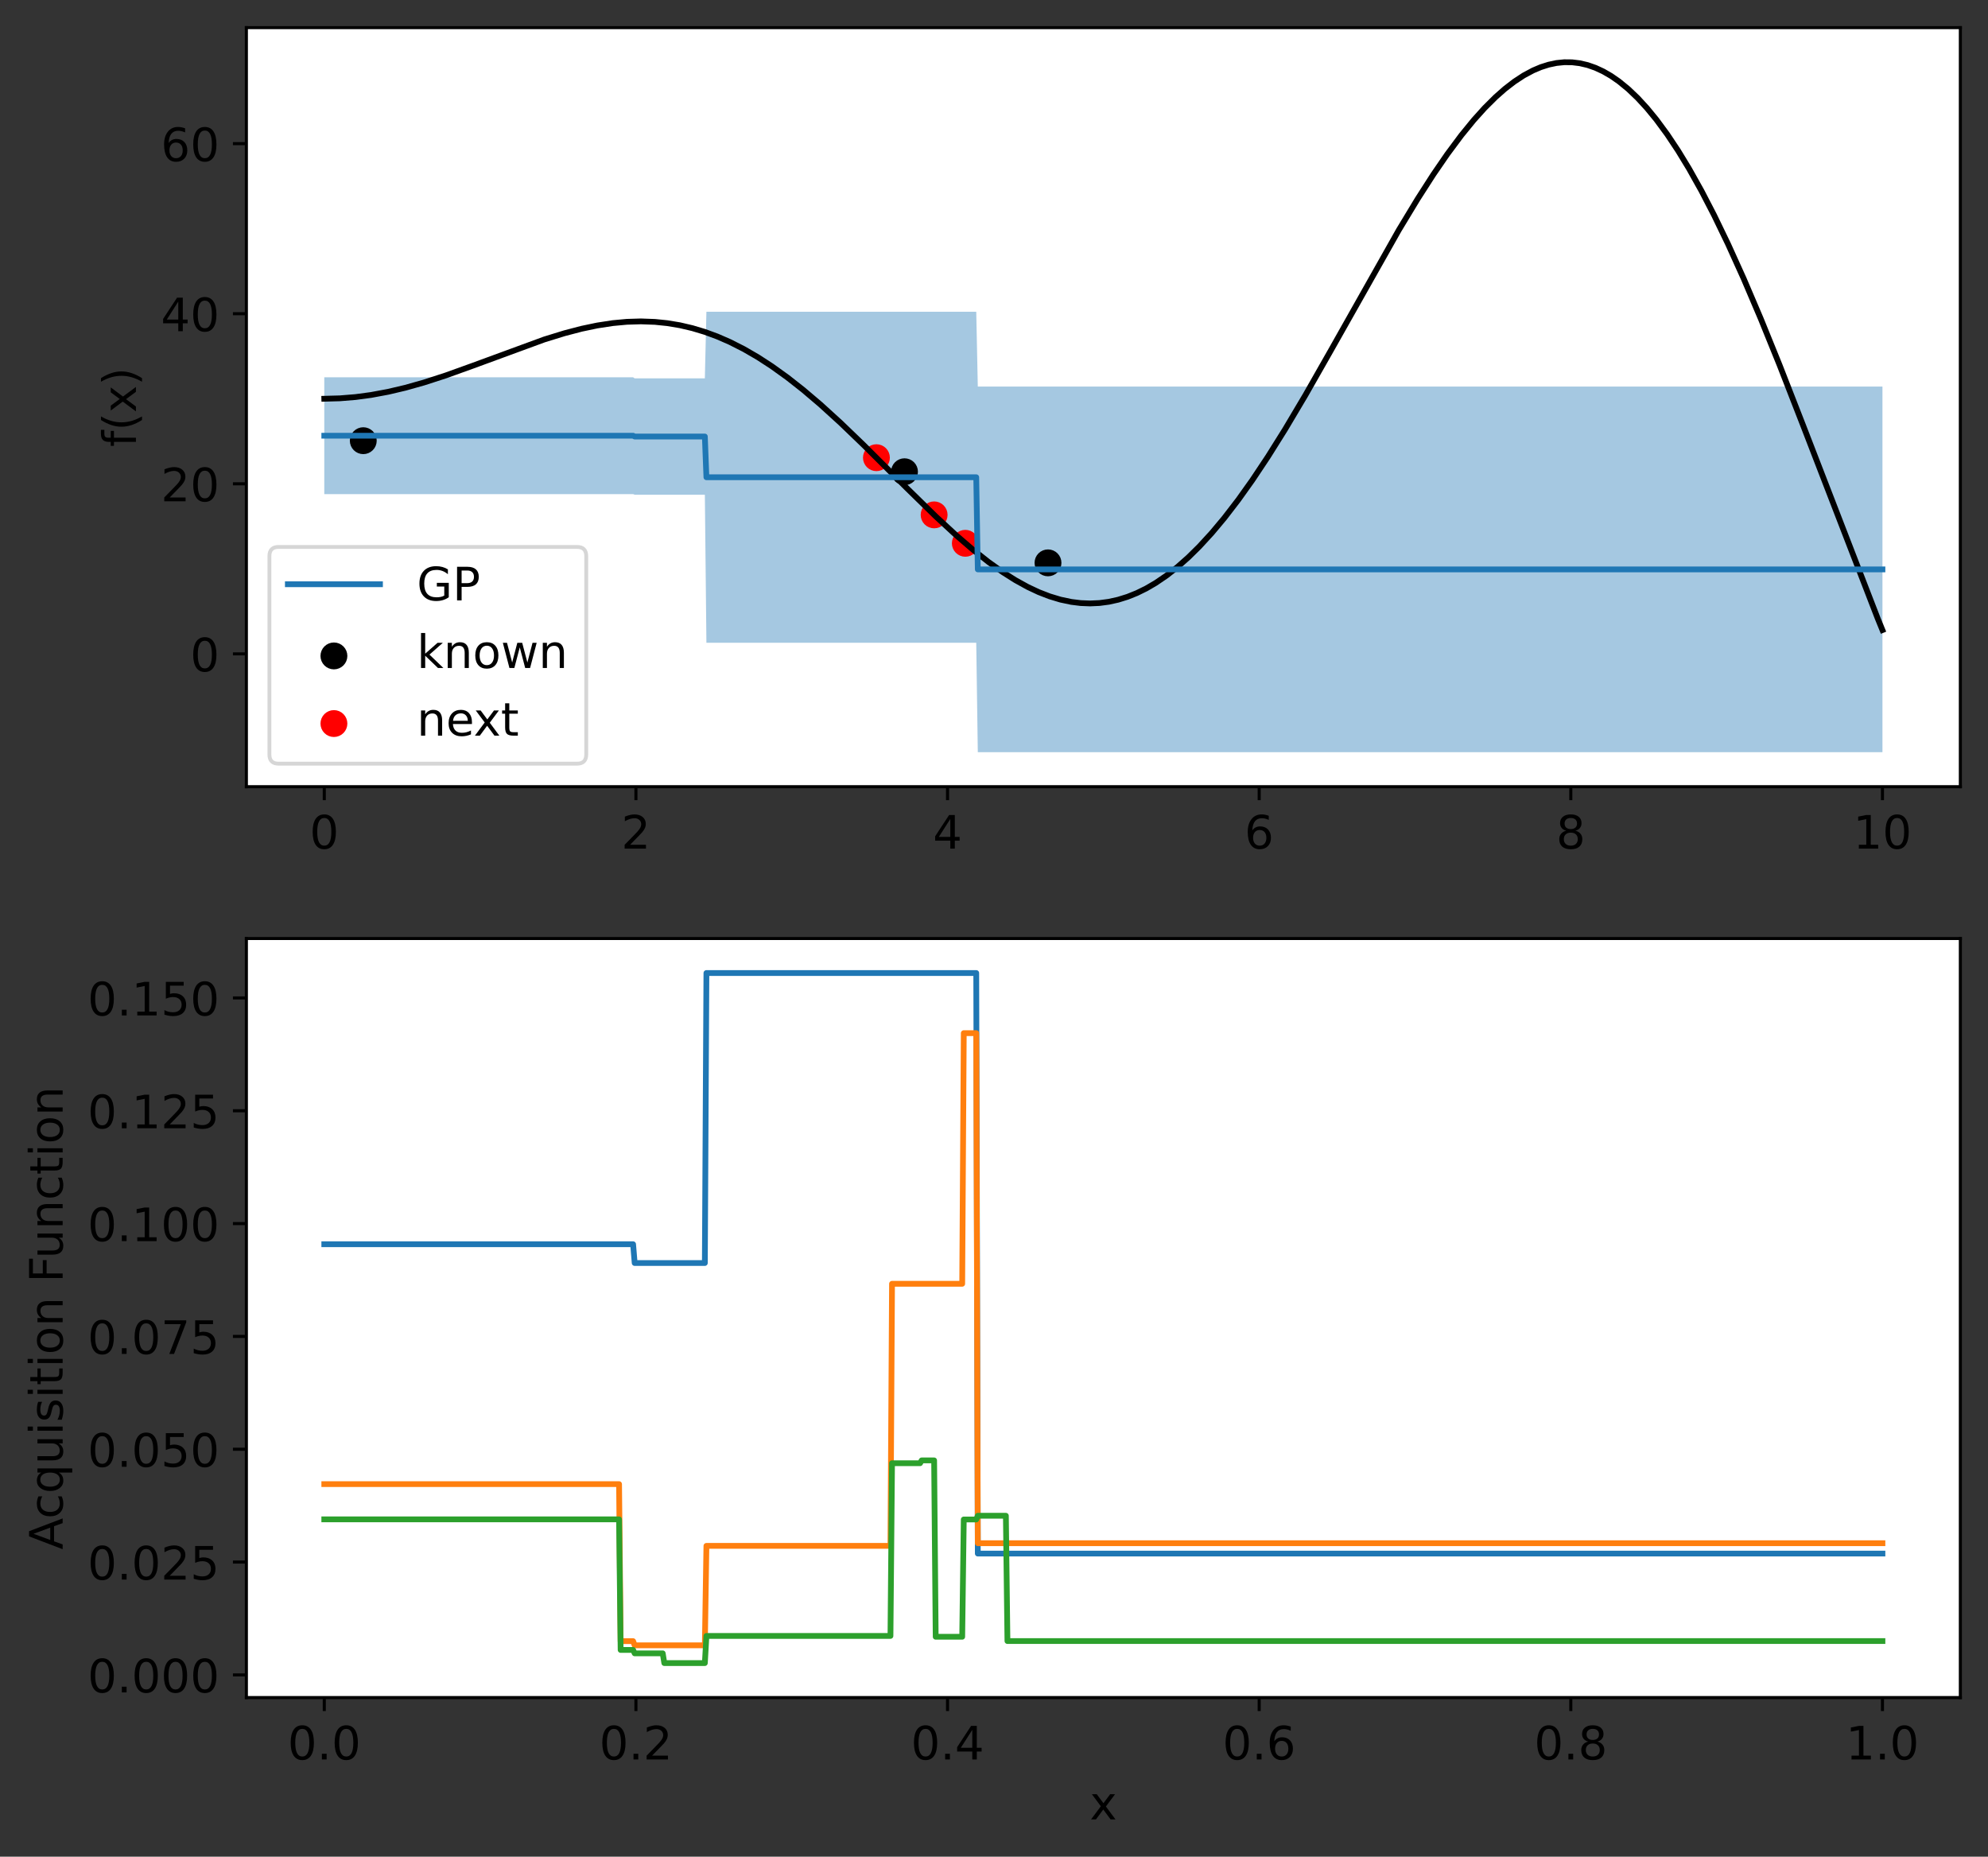 <?xml version="1.0" encoding="utf-8" standalone="no"?>
<!DOCTYPE svg PUBLIC "-//W3C//DTD SVG 1.1//EN"
  "http://www.w3.org/Graphics/SVG/1.1/DTD/svg11.dtd">
<!-- Created with matplotlib (https://matplotlib.org/) -->
<svg height="483.507pt" version="1.1" viewBox="0 0 517.768 483.507" width="517.768pt" xmlns="http://www.w3.org/2000/svg" xmlns:xlink="http://www.w3.org/1999/xlink">
 <rect x="0" y="0" width="517.768" height="483.507" fill="#333333" stroke="none"/>
 <defs>
  <style type="text/css">*{stroke-linecap:butt;stroke-linejoin:round;}</style>
 </defs>
 <g id="figure_1">
  <g id="patch_1">
   <path d="M 0 483.507 
L 517.768 483.507 
L 517.768 0 
L 0 0 
z
" style="fill:none;"/>
  </g>
  <g id="axes_1">
   <g id="patch_2">
    <path d="M 64.168 204.873 
L 510.567 204.873 
L 510.567 7.2 
L 64.168 7.2 
z
" style="fill:#ffffff;"/>
   </g>
   <g id="PolyCollection_1">
    <path clip-path="url(#p44d3bdf97d)" d="M 84.458 98.252 
L 84.458 128.678 
L 84.865 128.678 
L 85.271 128.678 
L 85.677 128.678 
L 86.083 128.678 
L 86.49 128.678 
L 86.896 128.678 
L 87.302 128.678 
L 87.708 128.678 
L 88.114 128.678 
L 88.521 128.678 
L 88.927 128.678 
L 89.333 128.678 
L 89.739 128.678 
L 90.146 128.678 
L 90.552 128.678 
L 90.958 128.678 
L 91.364 128.678 
L 91.77 128.678 
L 92.177 128.678 
L 92.583 128.678 
L 92.989 128.678 
L 93.395 128.678 
L 93.802 128.678 
L 94.208 128.678 
L 94.614 128.678 
L 95.02 128.678 
L 95.426 128.678 
L 95.833 128.678 
L 96.239 128.678 
L 96.645 128.678 
L 97.051 128.678 
L 97.458 128.678 
L 97.864 128.678 
L 98.27 128.678 
L 98.676 128.678 
L 99.082 128.678 
L 99.489 128.678 
L 99.895 128.678 
L 100.301 128.678 
L 100.707 128.678 
L 101.114 128.678 
L 101.52 128.678 
L 101.926 128.678 
L 102.332 128.678 
L 102.739 128.678 
L 103.145 128.678 
L 103.551 128.678 
L 103.957 128.678 
L 104.363 128.678 
L 104.77 128.678 
L 105.176 128.678 
L 105.582 128.678 
L 105.988 128.678 
L 106.395 128.678 
L 106.801 128.678 
L 107.207 128.678 
L 107.613 128.678 
L 108.019 128.678 
L 108.426 128.678 
L 108.832 128.678 
L 109.238 128.678 
L 109.644 128.678 
L 110.051 128.678 
L 110.457 128.678 
L 110.863 128.678 
L 111.269 128.678 
L 111.675 128.678 
L 112.082 128.678 
L 112.488 128.678 
L 112.894 128.678 
L 113.3 128.678 
L 113.707 128.678 
L 114.113 128.678 
L 114.519 128.678 
L 114.925 128.678 
L 115.331 128.678 
L 115.738 128.678 
L 116.144 128.678 
L 116.55 128.678 
L 116.956 128.678 
L 117.363 128.678 
L 117.769 128.678 
L 118.175 128.678 
L 118.581 128.678 
L 118.987 128.678 
L 119.394 128.678 
L 119.8 128.678 
L 120.206 128.678 
L 120.612 128.678 
L 121.019 128.678 
L 121.425 128.678 
L 121.831 128.678 
L 122.237 128.678 
L 122.644 128.678 
L 123.05 128.678 
L 123.456 128.678 
L 123.862 128.678 
L 124.268 128.678 
L 124.675 128.678 
L 125.081 128.678 
L 125.487 128.678 
L 125.893 128.678 
L 126.3 128.678 
L 126.706 128.678 
L 127.112 128.678 
L 127.518 128.678 
L 127.924 128.678 
L 128.331 128.678 
L 128.737 128.678 
L 129.143 128.678 
L 129.549 128.678 
L 129.956 128.678 
L 130.362 128.678 
L 130.768 128.678 
L 131.174 128.678 
L 131.58 128.678 
L 131.987 128.678 
L 132.393 128.678 
L 132.799 128.678 
L 133.205 128.678 
L 133.612 128.678 
L 134.018 128.678 
L 134.424 128.678 
L 134.83 128.678 
L 135.236 128.678 
L 135.643 128.678 
L 136.049 128.678 
L 136.455 128.678 
L 136.861 128.678 
L 137.268 128.678 
L 137.674 128.678 
L 138.08 128.678 
L 138.486 128.678 
L 138.892 128.678 
L 139.299 128.678 
L 139.705 128.678 
L 140.111 128.678 
L 140.517 128.678 
L 140.924 128.678 
L 141.33 128.678 
L 141.736 128.678 
L 142.142 128.678 
L 142.548 128.678 
L 142.955 128.678 
L 143.361 128.678 
L 143.767 128.678 
L 144.173 128.678 
L 144.58 128.678 
L 144.986 128.678 
L 145.392 128.678 
L 145.798 128.678 
L 146.205 128.678 
L 146.611 128.678 
L 147.017 128.678 
L 147.423 128.678 
L 147.829 128.678 
L 148.236 128.678 
L 148.642 128.678 
L 149.048 128.678 
L 149.454 128.678 
L 149.861 128.678 
L 150.267 128.678 
L 150.673 128.678 
L 151.079 128.678 
L 151.485 128.678 
L 151.892 128.678 
L 152.298 128.678 
L 152.704 128.678 
L 153.11 128.678 
L 153.517 128.678 
L 153.923 128.678 
L 154.329 128.678 
L 154.735 128.678 
L 155.141 128.678 
L 155.548 128.678 
L 155.954 128.678 
L 156.36 128.678 
L 156.766 128.678 
L 157.173 128.678 
L 157.579 128.678 
L 157.985 128.678 
L 158.391 128.678 
L 158.797 128.678 
L 159.204 128.678 
L 159.61 128.678 
L 160.016 128.678 
L 160.422 128.678 
L 160.829 128.678 
L 161.235 128.678 
L 161.641 128.678 
L 162.047 128.678 
L 162.453 128.678 
L 162.86 128.678 
L 163.266 128.678 
L 163.672 128.678 
L 164.078 128.678 
L 164.485 128.678 
L 164.891 128.678 
L 165.297 128.828 
L 165.703 128.828 
L 166.11 128.828 
L 166.516 128.828 
L 166.922 128.828 
L 167.328 128.828 
L 167.734 128.828 
L 168.141 128.828 
L 168.547 128.828 
L 168.953 128.828 
L 169.359 128.828 
L 169.766 128.828 
L 170.172 128.828 
L 170.578 128.828 
L 170.984 128.828 
L 171.39 128.828 
L 171.797 128.828 
L 172.203 128.828 
L 172.609 128.828 
L 173.015 128.828 
L 173.422 128.828 
L 173.828 128.828 
L 174.234 128.828 
L 174.64 128.828 
L 175.046 128.828 
L 175.453 128.828 
L 175.859 128.828 
L 176.265 128.828 
L 176.671 128.828 
L 177.078 128.828 
L 177.484 128.828 
L 177.89 128.828 
L 178.296 128.828 
L 178.702 128.828 
L 179.109 128.828 
L 179.515 128.828 
L 179.921 128.828 
L 180.327 128.828 
L 180.734 128.828 
L 181.14 128.828 
L 181.546 128.828 
L 181.952 128.828 
L 182.358 128.828 
L 182.765 128.828 
L 183.171 128.828 
L 183.577 128.828 
L 183.983 167.378 
L 184.39 167.378 
L 184.796 167.378 
L 185.202 167.378 
L 185.608 167.378 
L 186.015 167.378 
L 186.421 167.378 
L 186.827 167.378 
L 187.233 167.378 
L 187.639 167.378 
L 188.046 167.378 
L 188.452 167.378 
L 188.858 167.378 
L 189.264 167.378 
L 189.671 167.378 
L 190.077 167.378 
L 190.483 167.378 
L 190.889 167.378 
L 191.295 167.378 
L 191.702 167.378 
L 192.108 167.378 
L 192.514 167.378 
L 192.92 167.378 
L 193.327 167.378 
L 193.733 167.378 
L 194.139 167.378 
L 194.545 167.378 
L 194.951 167.378 
L 195.358 167.378 
L 195.764 167.378 
L 196.17 167.378 
L 196.576 167.378 
L 196.983 167.378 
L 197.389 167.378 
L 197.795 167.378 
L 198.201 167.378 
L 198.607 167.378 
L 199.014 167.378 
L 199.42 167.378 
L 199.826 167.378 
L 200.232 167.378 
L 200.639 167.378 
L 201.045 167.378 
L 201.451 167.378 
L 201.857 167.378 
L 202.263 167.378 
L 202.67 167.378 
L 203.076 167.378 
L 203.482 167.378 
L 203.888 167.378 
L 204.295 167.378 
L 204.701 167.378 
L 205.107 167.378 
L 205.513 167.378 
L 205.92 167.378 
L 206.326 167.378 
L 206.732 167.378 
L 207.138 167.378 
L 207.544 167.378 
L 207.951 167.378 
L 208.357 167.378 
L 208.763 167.378 
L 209.169 167.378 
L 209.576 167.378 
L 209.982 167.378 
L 210.388 167.378 
L 210.794 167.378 
L 211.2 167.378 
L 211.607 167.378 
L 212.013 167.378 
L 212.419 167.378 
L 212.825 167.378 
L 213.232 167.378 
L 213.638 167.378 
L 214.044 167.378 
L 214.45 167.378 
L 214.856 167.378 
L 215.263 167.378 
L 215.669 167.378 
L 216.075 167.378 
L 216.481 167.378 
L 216.888 167.378 
L 217.294 167.378 
L 217.7 167.378 
L 218.106 167.378 
L 218.512 167.378 
L 218.919 167.378 
L 219.325 167.378 
L 219.731 167.378 
L 220.137 167.378 
L 220.544 167.378 
L 220.95 167.378 
L 221.356 167.378 
L 221.762 167.378 
L 222.168 167.378 
L 222.575 167.378 
L 222.981 167.378 
L 223.387 167.378 
L 223.793 167.378 
L 224.2 167.378 
L 224.606 167.378 
L 225.012 167.378 
L 225.418 167.378 
L 225.825 167.378 
L 226.231 167.378 
L 226.637 167.378 
L 227.043 167.378 
L 227.449 167.378 
L 227.856 167.378 
L 228.262 167.378 
L 228.668 167.378 
L 229.074 167.378 
L 229.481 167.378 
L 229.887 167.378 
L 230.293 167.378 
L 230.699 167.378 
L 231.105 167.378 
L 231.512 167.378 
L 231.918 167.378 
L 232.324 167.378 
L 232.73 167.378 
L 233.137 167.378 
L 233.543 167.378 
L 233.949 167.378 
L 234.355 167.378 
L 234.761 167.378 
L 235.168 167.378 
L 235.574 167.378 
L 235.98 167.378 
L 236.386 167.378 
L 236.793 167.378 
L 237.199 167.378 
L 237.605 167.378 
L 238.011 167.378 
L 238.417 167.378 
L 238.824 167.378 
L 239.23 167.378 
L 239.636 167.378 
L 240.042 167.378 
L 240.449 167.378 
L 240.855 167.378 
L 241.261 167.378 
L 241.667 167.378 
L 242.073 167.378 
L 242.48 167.378 
L 242.886 167.378 
L 243.292 167.378 
L 243.698 167.378 
L 244.105 167.378 
L 244.511 167.378 
L 244.917 167.378 
L 245.323 167.378 
L 245.729 167.378 
L 246.136 167.378 
L 246.542 167.378 
L 246.948 167.378 
L 247.354 167.378 
L 247.761 167.378 
L 248.167 167.378 
L 248.573 167.378 
L 248.979 167.378 
L 249.386 167.378 
L 249.792 167.378 
L 250.198 167.378 
L 250.604 167.378 
L 251.01 167.378 
L 251.417 167.378 
L 251.823 167.378 
L 252.229 167.378 
L 252.635 167.378 
L 253.042 167.378 
L 253.448 167.378 
L 253.854 167.378 
L 254.26 167.378 
L 254.666 195.888 
L 255.073 195.888 
L 255.479 195.888 
L 255.885 195.888 
L 256.291 195.888 
L 256.698 195.888 
L 257.104 195.888 
L 257.51 195.888 
L 257.916 195.888 
L 258.322 195.888 
L 258.729 195.888 
L 259.135 195.888 
L 259.541 195.888 
L 259.947 195.888 
L 260.354 195.888 
L 260.76 195.888 
L 261.166 195.888 
L 261.572 195.888 
L 261.978 195.888 
L 262.385 195.888 
L 262.791 195.888 
L 263.197 195.888 
L 263.603 195.888 
L 264.01 195.888 
L 264.416 195.888 
L 264.822 195.888 
L 265.228 195.888 
L 265.634 195.888 
L 266.041 195.888 
L 266.447 195.888 
L 266.853 195.888 
L 267.259 195.888 
L 267.666 195.888 
L 268.072 195.888 
L 268.478 195.888 
L 268.884 195.888 
L 269.291 195.888 
L 269.697 195.888 
L 270.103 195.888 
L 270.509 195.888 
L 270.915 195.888 
L 271.322 195.888 
L 271.728 195.888 
L 272.134 195.888 
L 272.54 195.888 
L 272.947 195.888 
L 273.353 195.888 
L 273.759 195.888 
L 274.165 195.888 
L 274.571 195.888 
L 274.978 195.888 
L 275.384 195.888 
L 275.79 195.888 
L 276.196 195.888 
L 276.603 195.888 
L 277.009 195.888 
L 277.415 195.888 
L 277.821 195.888 
L 278.227 195.888 
L 278.634 195.888 
L 279.04 195.888 
L 279.446 195.888 
L 279.852 195.888 
L 280.259 195.888 
L 280.665 195.888 
L 281.071 195.888 
L 281.477 195.888 
L 281.883 195.888 
L 282.29 195.888 
L 282.696 195.888 
L 283.102 195.888 
L 283.508 195.888 
L 283.915 195.888 
L 284.321 195.888 
L 284.727 195.888 
L 285.133 195.888 
L 285.539 195.888 
L 285.946 195.888 
L 286.352 195.888 
L 286.758 195.888 
L 287.164 195.888 
L 287.571 195.888 
L 287.977 195.888 
L 288.383 195.888 
L 288.789 195.888 
L 289.196 195.888 
L 289.602 195.888 
L 290.008 195.888 
L 290.414 195.888 
L 290.82 195.888 
L 291.227 195.888 
L 291.633 195.888 
L 292.039 195.888 
L 292.445 195.888 
L 292.852 195.888 
L 293.258 195.888 
L 293.664 195.888 
L 294.07 195.888 
L 294.476 195.888 
L 294.883 195.888 
L 295.289 195.888 
L 295.695 195.888 
L 296.101 195.888 
L 296.508 195.888 
L 296.914 195.888 
L 297.32 195.888 
L 297.726 195.888 
L 298.132 195.888 
L 298.539 195.888 
L 298.945 195.888 
L 299.351 195.888 
L 299.757 195.888 
L 300.164 195.888 
L 300.57 195.888 
L 300.976 195.888 
L 301.382 195.888 
L 301.788 195.888 
L 302.195 195.888 
L 302.601 195.888 
L 303.007 195.888 
L 303.413 195.888 
L 303.82 195.888 
L 304.226 195.888 
L 304.632 195.888 
L 305.038 195.888 
L 305.444 195.888 
L 305.851 195.888 
L 306.257 195.888 
L 306.663 195.888 
L 307.069 195.888 
L 307.476 195.888 
L 307.882 195.888 
L 308.288 195.888 
L 308.694 195.888 
L 309.101 195.888 
L 309.507 195.888 
L 309.913 195.888 
L 310.319 195.888 
L 310.725 195.888 
L 311.132 195.888 
L 311.538 195.888 
L 311.944 195.888 
L 312.35 195.888 
L 312.757 195.888 
L 313.163 195.888 
L 313.569 195.888 
L 313.975 195.888 
L 314.381 195.888 
L 314.788 195.888 
L 315.194 195.888 
L 315.6 195.888 
L 316.006 195.888 
L 316.413 195.888 
L 316.819 195.888 
L 317.225 195.888 
L 317.631 195.888 
L 318.037 195.888 
L 318.444 195.888 
L 318.85 195.888 
L 319.256 195.888 
L 319.662 195.888 
L 320.069 195.888 
L 320.475 195.888 
L 320.881 195.888 
L 321.287 195.888 
L 321.693 195.888 
L 322.1 195.888 
L 322.506 195.888 
L 322.912 195.888 
L 323.318 195.888 
L 323.725 195.888 
L 324.131 195.888 
L 324.537 195.888 
L 324.943 195.888 
L 325.349 195.888 
L 325.756 195.888 
L 326.162 195.888 
L 326.568 195.888 
L 326.974 195.888 
L 327.381 195.888 
L 327.787 195.888 
L 328.193 195.888 
L 328.599 195.888 
L 329.006 195.888 
L 329.412 195.888 
L 329.818 195.888 
L 330.224 195.888 
L 330.63 195.888 
L 331.037 195.888 
L 331.443 195.888 
L 331.849 195.888 
L 332.255 195.888 
L 332.662 195.888 
L 333.068 195.888 
L 333.474 195.888 
L 333.88 195.888 
L 334.286 195.888 
L 334.693 195.888 
L 335.099 195.888 
L 335.505 195.888 
L 335.911 195.888 
L 336.318 195.888 
L 336.724 195.888 
L 337.13 195.888 
L 337.536 195.888 
L 337.942 195.888 
L 338.349 195.888 
L 338.755 195.888 
L 339.161 195.888 
L 339.567 195.888 
L 339.974 195.888 
L 340.38 195.888 
L 340.786 195.888 
L 341.192 195.888 
L 341.598 195.888 
L 342.005 195.888 
L 342.411 195.888 
L 342.817 195.888 
L 343.223 195.888 
L 343.63 195.888 
L 344.036 195.888 
L 344.442 195.888 
L 344.848 195.888 
L 345.254 195.888 
L 345.661 195.888 
L 346.067 195.888 
L 346.473 195.888 
L 346.879 195.888 
L 347.286 195.888 
L 347.692 195.888 
L 348.098 195.888 
L 348.504 195.888 
L 348.91 195.888 
L 349.317 195.888 
L 349.723 195.888 
L 350.129 195.888 
L 350.535 195.888 
L 350.942 195.888 
L 351.348 195.888 
L 351.754 195.888 
L 352.16 195.888 
L 352.567 195.888 
L 352.973 195.888 
L 353.379 195.888 
L 353.785 195.888 
L 354.191 195.888 
L 354.598 195.888 
L 355.004 195.888 
L 355.41 195.888 
L 355.816 195.888 
L 356.223 195.888 
L 356.629 195.888 
L 357.035 195.888 
L 357.441 195.888 
L 357.847 195.888 
L 358.254 195.888 
L 358.66 195.888 
L 359.066 195.888 
L 359.472 195.888 
L 359.879 195.888 
L 360.285 195.888 
L 360.691 195.888 
L 361.097 195.888 
L 361.503 195.888 
L 361.91 195.888 
L 362.316 195.888 
L 362.722 195.888 
L 363.128 195.888 
L 363.535 195.888 
L 363.941 195.888 
L 364.347 195.888 
L 364.753 195.888 
L 365.159 195.888 
L 365.566 195.888 
L 365.972 195.888 
L 366.378 195.888 
L 366.784 195.888 
L 367.191 195.888 
L 367.597 195.888 
L 368.003 195.888 
L 368.409 195.888 
L 368.815 195.888 
L 369.222 195.888 
L 369.628 195.888 
L 370.034 195.888 
L 370.44 195.888 
L 370.847 195.888 
L 371.253 195.888 
L 371.659 195.888 
L 372.065 195.888 
L 372.472 195.888 
L 372.878 195.888 
L 373.284 195.888 
L 373.69 195.888 
L 374.096 195.888 
L 374.503 195.888 
L 374.909 195.888 
L 375.315 195.888 
L 375.721 195.888 
L 376.128 195.888 
L 376.534 195.888 
L 376.94 195.888 
L 377.346 195.888 
L 377.752 195.888 
L 378.159 195.888 
L 378.565 195.888 
L 378.971 195.888 
L 379.377 195.888 
L 379.784 195.888 
L 380.19 195.888 
L 380.596 195.888 
L 381.002 195.888 
L 381.408 195.888 
L 381.815 195.888 
L 382.221 195.888 
L 382.627 195.888 
L 383.033 195.888 
L 383.44 195.888 
L 383.846 195.888 
L 384.252 195.888 
L 384.658 195.888 
L 385.064 195.888 
L 385.471 195.888 
L 385.877 195.888 
L 386.283 195.888 
L 386.689 195.888 
L 387.096 195.888 
L 387.502 195.888 
L 387.908 195.888 
L 388.314 195.888 
L 388.72 195.888 
L 389.127 195.888 
L 389.533 195.888 
L 389.939 195.888 
L 390.345 195.888 
L 390.752 195.888 
L 391.158 195.888 
L 391.564 195.888 
L 391.97 195.888 
L 392.377 195.888 
L 392.783 195.888 
L 393.189 195.888 
L 393.595 195.888 
L 394.001 195.888 
L 394.408 195.888 
L 394.814 195.888 
L 395.22 195.888 
L 395.626 195.888 
L 396.033 195.888 
L 396.439 195.888 
L 396.845 195.888 
L 397.251 195.888 
L 397.657 195.888 
L 398.064 195.888 
L 398.47 195.888 
L 398.876 195.888 
L 399.282 195.888 
L 399.689 195.888 
L 400.095 195.888 
L 400.501 195.888 
L 400.907 195.888 
L 401.313 195.888 
L 401.72 195.888 
L 402.126 195.888 
L 402.532 195.888 
L 402.938 195.888 
L 403.345 195.888 
L 403.751 195.888 
L 404.157 195.888 
L 404.563 195.888 
L 404.969 195.888 
L 405.376 195.888 
L 405.782 195.888 
L 406.188 195.888 
L 406.594 195.888 
L 407.001 195.888 
L 407.407 195.888 
L 407.813 195.888 
L 408.219 195.888 
L 408.625 195.888 
L 409.032 195.888 
L 409.438 195.888 
L 409.844 195.888 
L 410.25 195.888 
L 410.657 195.888 
L 411.063 195.888 
L 411.469 195.888 
L 411.875 195.888 
L 412.282 195.888 
L 412.688 195.888 
L 413.094 195.888 
L 413.5 195.888 
L 413.906 195.888 
L 414.313 195.888 
L 414.719 195.888 
L 415.125 195.888 
L 415.531 195.888 
L 415.938 195.888 
L 416.344 195.888 
L 416.75 195.888 
L 417.156 195.888 
L 417.562 195.888 
L 417.969 195.888 
L 418.375 195.888 
L 418.781 195.888 
L 419.187 195.888 
L 419.594 195.888 
L 420 195.888 
L 420.406 195.888 
L 420.812 195.888 
L 421.218 195.888 
L 421.625 195.888 
L 422.031 195.888 
L 422.437 195.888 
L 422.843 195.888 
L 423.25 195.888 
L 423.656 195.888 
L 424.062 195.888 
L 424.468 195.888 
L 424.874 195.888 
L 425.281 195.888 
L 425.687 195.888 
L 426.093 195.888 
L 426.499 195.888 
L 426.906 195.888 
L 427.312 195.888 
L 427.718 195.888 
L 428.124 195.888 
L 428.53 195.888 
L 428.937 195.888 
L 429.343 195.888 
L 429.749 195.888 
L 430.155 195.888 
L 430.562 195.888 
L 430.968 195.888 
L 431.374 195.888 
L 431.78 195.888 
L 432.187 195.888 
L 432.593 195.888 
L 432.999 195.888 
L 433.405 195.888 
L 433.811 195.888 
L 434.218 195.888 
L 434.624 195.888 
L 435.03 195.888 
L 435.436 195.888 
L 435.843 195.888 
L 436.249 195.888 
L 436.655 195.888 
L 437.061 195.888 
L 437.467 195.888 
L 437.874 195.888 
L 438.28 195.888 
L 438.686 195.888 
L 439.092 195.888 
L 439.499 195.888 
L 439.905 195.888 
L 440.311 195.888 
L 440.717 195.888 
L 441.123 195.888 
L 441.53 195.888 
L 441.936 195.888 
L 442.342 195.888 
L 442.748 195.888 
L 443.155 195.888 
L 443.561 195.888 
L 443.967 195.888 
L 444.373 195.888 
L 444.779 195.888 
L 445.186 195.888 
L 445.592 195.888 
L 445.998 195.888 
L 446.404 195.888 
L 446.811 195.888 
L 447.217 195.888 
L 447.623 195.888 
L 448.029 195.888 
L 448.435 195.888 
L 448.842 195.888 
L 449.248 195.888 
L 449.654 195.888 
L 450.06 195.888 
L 450.467 195.888 
L 450.873 195.888 
L 451.279 195.888 
L 451.685 195.888 
L 452.091 195.888 
L 452.498 195.888 
L 452.904 195.888 
L 453.31 195.888 
L 453.716 195.888 
L 454.123 195.888 
L 454.529 195.888 
L 454.935 195.888 
L 455.341 195.888 
L 455.748 195.888 
L 456.154 195.888 
L 456.56 195.888 
L 456.966 195.888 
L 457.372 195.888 
L 457.779 195.888 
L 458.185 195.888 
L 458.591 195.888 
L 458.997 195.888 
L 459.404 195.888 
L 459.81 195.888 
L 460.216 195.888 
L 460.622 195.888 
L 461.028 195.888 
L 461.435 195.888 
L 461.841 195.888 
L 462.247 195.888 
L 462.653 195.888 
L 463.06 195.888 
L 463.466 195.888 
L 463.872 195.888 
L 464.278 195.888 
L 464.684 195.888 
L 465.091 195.888 
L 465.497 195.888 
L 465.903 195.888 
L 466.309 195.888 
L 466.716 195.888 
L 467.122 195.888 
L 467.528 195.888 
L 467.934 195.888 
L 468.34 195.888 
L 468.747 195.888 
L 469.153 195.888 
L 469.559 195.888 
L 469.965 195.888 
L 470.372 195.888 
L 470.778 195.888 
L 471.184 195.888 
L 471.59 195.888 
L 471.996 195.888 
L 472.403 195.888 
L 472.809 195.888 
L 473.215 195.888 
L 473.621 195.888 
L 474.028 195.888 
L 474.434 195.888 
L 474.84 195.888 
L 475.246 195.888 
L 475.653 195.888 
L 476.059 195.888 
L 476.465 195.888 
L 476.871 195.888 
L 477.277 195.888 
L 477.684 195.888 
L 478.09 195.888 
L 478.496 195.888 
L 478.902 195.888 
L 479.309 195.888 
L 479.715 195.888 
L 480.121 195.888 
L 480.527 195.888 
L 480.933 195.888 
L 481.34 195.888 
L 481.746 195.888 
L 482.152 195.888 
L 482.558 195.888 
L 482.965 195.888 
L 483.371 195.888 
L 483.777 195.888 
L 484.183 195.888 
L 484.589 195.888 
L 484.996 195.888 
L 485.402 195.888 
L 485.808 195.888 
L 486.214 195.888 
L 486.621 195.888 
L 487.027 195.888 
L 487.433 195.888 
L 487.839 195.888 
L 488.245 195.888 
L 488.652 195.888 
L 489.058 195.888 
L 489.464 195.888 
L 489.87 195.888 
L 490.277 195.888 
L 490.277 100.669 
L 490.277 100.669 
L 489.87 100.669 
L 489.464 100.669 
L 489.058 100.669 
L 488.652 100.669 
L 488.245 100.669 
L 487.839 100.669 
L 487.433 100.669 
L 487.027 100.669 
L 486.621 100.669 
L 486.214 100.669 
L 485.808 100.669 
L 485.402 100.669 
L 484.996 100.669 
L 484.589 100.669 
L 484.183 100.669 
L 483.777 100.669 
L 483.371 100.669 
L 482.965 100.669 
L 482.558 100.669 
L 482.152 100.669 
L 481.746 100.669 
L 481.34 100.669 
L 480.933 100.669 
L 480.527 100.669 
L 480.121 100.669 
L 479.715 100.669 
L 479.309 100.669 
L 478.902 100.669 
L 478.496 100.669 
L 478.09 100.669 
L 477.684 100.669 
L 477.277 100.669 
L 476.871 100.669 
L 476.465 100.669 
L 476.059 100.669 
L 475.653 100.669 
L 475.246 100.669 
L 474.84 100.669 
L 474.434 100.669 
L 474.028 100.669 
L 473.621 100.669 
L 473.215 100.669 
L 472.809 100.669 
L 472.403 100.669 
L 471.996 100.669 
L 471.59 100.669 
L 471.184 100.669 
L 470.778 100.669 
L 470.372 100.669 
L 469.965 100.669 
L 469.559 100.669 
L 469.153 100.669 
L 468.747 100.669 
L 468.34 100.669 
L 467.934 100.669 
L 467.528 100.669 
L 467.122 100.669 
L 466.716 100.669 
L 466.309 100.669 
L 465.903 100.669 
L 465.497 100.669 
L 465.091 100.669 
L 464.684 100.669 
L 464.278 100.669 
L 463.872 100.669 
L 463.466 100.669 
L 463.06 100.669 
L 462.653 100.669 
L 462.247 100.669 
L 461.841 100.669 
L 461.435 100.669 
L 461.028 100.669 
L 460.622 100.669 
L 460.216 100.669 
L 459.81 100.669 
L 459.404 100.669 
L 458.997 100.669 
L 458.591 100.669 
L 458.185 100.669 
L 457.779 100.669 
L 457.372 100.669 
L 456.966 100.669 
L 456.56 100.669 
L 456.154 100.669 
L 455.748 100.669 
L 455.341 100.669 
L 454.935 100.669 
L 454.529 100.669 
L 454.123 100.669 
L 453.716 100.669 
L 453.31 100.669 
L 452.904 100.669 
L 452.498 100.669 
L 452.091 100.669 
L 451.685 100.669 
L 451.279 100.669 
L 450.873 100.669 
L 450.467 100.669 
L 450.06 100.669 
L 449.654 100.669 
L 449.248 100.669 
L 448.842 100.669 
L 448.435 100.669 
L 448.029 100.669 
L 447.623 100.669 
L 447.217 100.669 
L 446.811 100.669 
L 446.404 100.669 
L 445.998 100.669 
L 445.592 100.669 
L 445.186 100.669 
L 444.779 100.669 
L 444.373 100.669 
L 443.967 100.669 
L 443.561 100.669 
L 443.155 100.669 
L 442.748 100.669 
L 442.342 100.669 
L 441.936 100.669 
L 441.53 100.669 
L 441.123 100.669 
L 440.717 100.669 
L 440.311 100.669 
L 439.905 100.669 
L 439.499 100.669 
L 439.092 100.669 
L 438.686 100.669 
L 438.28 100.669 
L 437.874 100.669 
L 437.467 100.669 
L 437.061 100.669 
L 436.655 100.669 
L 436.249 100.669 
L 435.843 100.669 
L 435.436 100.669 
L 435.03 100.669 
L 434.624 100.669 
L 434.218 100.669 
L 433.811 100.669 
L 433.405 100.669 
L 432.999 100.669 
L 432.593 100.669 
L 432.187 100.669 
L 431.78 100.669 
L 431.374 100.669 
L 430.968 100.669 
L 430.562 100.669 
L 430.155 100.669 
L 429.749 100.669 
L 429.343 100.669 
L 428.937 100.669 
L 428.53 100.669 
L 428.124 100.669 
L 427.718 100.669 
L 427.312 100.669 
L 426.906 100.669 
L 426.499 100.669 
L 426.093 100.669 
L 425.687 100.669 
L 425.281 100.669 
L 424.874 100.669 
L 424.468 100.669 
L 424.062 100.669 
L 423.656 100.669 
L 423.25 100.669 
L 422.843 100.669 
L 422.437 100.669 
L 422.031 100.669 
L 421.625 100.669 
L 421.218 100.669 
L 420.812 100.669 
L 420.406 100.669 
L 420 100.669 
L 419.594 100.669 
L 419.187 100.669 
L 418.781 100.669 
L 418.375 100.669 
L 417.969 100.669 
L 417.562 100.669 
L 417.156 100.669 
L 416.75 100.669 
L 416.344 100.669 
L 415.938 100.669 
L 415.531 100.669 
L 415.125 100.669 
L 414.719 100.669 
L 414.313 100.669 
L 413.906 100.669 
L 413.5 100.669 
L 413.094 100.669 
L 412.688 100.669 
L 412.282 100.669 
L 411.875 100.669 
L 411.469 100.669 
L 411.063 100.669 
L 410.657 100.669 
L 410.25 100.669 
L 409.844 100.669 
L 409.438 100.669 
L 409.032 100.669 
L 408.625 100.669 
L 408.219 100.669 
L 407.813 100.669 
L 407.407 100.669 
L 407.001 100.669 
L 406.594 100.669 
L 406.188 100.669 
L 405.782 100.669 
L 405.376 100.669 
L 404.969 100.669 
L 404.563 100.669 
L 404.157 100.669 
L 403.751 100.669 
L 403.345 100.669 
L 402.938 100.669 
L 402.532 100.669 
L 402.126 100.669 
L 401.72 100.669 
L 401.313 100.669 
L 400.907 100.669 
L 400.501 100.669 
L 400.095 100.669 
L 399.689 100.669 
L 399.282 100.669 
L 398.876 100.669 
L 398.47 100.669 
L 398.064 100.669 
L 397.657 100.669 
L 397.251 100.669 
L 396.845 100.669 
L 396.439 100.669 
L 396.033 100.669 
L 395.626 100.669 
L 395.22 100.669 
L 394.814 100.669 
L 394.408 100.669 
L 394.001 100.669 
L 393.595 100.669 
L 393.189 100.669 
L 392.783 100.669 
L 392.377 100.669 
L 391.97 100.669 
L 391.564 100.669 
L 391.158 100.669 
L 390.752 100.669 
L 390.345 100.669 
L 389.939 100.669 
L 389.533 100.669 
L 389.127 100.669 
L 388.72 100.669 
L 388.314 100.669 
L 387.908 100.669 
L 387.502 100.669 
L 387.096 100.669 
L 386.689 100.669 
L 386.283 100.669 
L 385.877 100.669 
L 385.471 100.669 
L 385.064 100.669 
L 384.658 100.669 
L 384.252 100.669 
L 383.846 100.669 
L 383.44 100.669 
L 383.033 100.669 
L 382.627 100.669 
L 382.221 100.669 
L 381.815 100.669 
L 381.408 100.669 
L 381.002 100.669 
L 380.596 100.669 
L 380.19 100.669 
L 379.784 100.669 
L 379.377 100.669 
L 378.971 100.669 
L 378.565 100.669 
L 378.159 100.669 
L 377.752 100.669 
L 377.346 100.669 
L 376.94 100.669 
L 376.534 100.669 
L 376.128 100.669 
L 375.721 100.669 
L 375.315 100.669 
L 374.909 100.669 
L 374.503 100.669 
L 374.096 100.669 
L 373.69 100.669 
L 373.284 100.669 
L 372.878 100.669 
L 372.472 100.669 
L 372.065 100.669 
L 371.659 100.669 
L 371.253 100.669 
L 370.847 100.669 
L 370.44 100.669 
L 370.034 100.669 
L 369.628 100.669 
L 369.222 100.669 
L 368.815 100.669 
L 368.409 100.669 
L 368.003 100.669 
L 367.597 100.669 
L 367.191 100.669 
L 366.784 100.669 
L 366.378 100.669 
L 365.972 100.669 
L 365.566 100.669 
L 365.159 100.669 
L 364.753 100.669 
L 364.347 100.669 
L 363.941 100.669 
L 363.535 100.669 
L 363.128 100.669 
L 362.722 100.669 
L 362.316 100.669 
L 361.91 100.669 
L 361.503 100.669 
L 361.097 100.669 
L 360.691 100.669 
L 360.285 100.669 
L 359.879 100.669 
L 359.472 100.669 
L 359.066 100.669 
L 358.66 100.669 
L 358.254 100.669 
L 357.847 100.669 
L 357.441 100.669 
L 357.035 100.669 
L 356.629 100.669 
L 356.223 100.669 
L 355.816 100.669 
L 355.41 100.669 
L 355.004 100.669 
L 354.598 100.669 
L 354.191 100.669 
L 353.785 100.669 
L 353.379 100.669 
L 352.973 100.669 
L 352.567 100.669 
L 352.16 100.669 
L 351.754 100.669 
L 351.348 100.669 
L 350.942 100.669 
L 350.535 100.669 
L 350.129 100.669 
L 349.723 100.669 
L 349.317 100.669 
L 348.91 100.669 
L 348.504 100.669 
L 348.098 100.669 
L 347.692 100.669 
L 347.286 100.669 
L 346.879 100.669 
L 346.473 100.669 
L 346.067 100.669 
L 345.661 100.669 
L 345.254 100.669 
L 344.848 100.669 
L 344.442 100.669 
L 344.036 100.669 
L 343.63 100.669 
L 343.223 100.669 
L 342.817 100.669 
L 342.411 100.669 
L 342.005 100.669 
L 341.598 100.669 
L 341.192 100.669 
L 340.786 100.669 
L 340.38 100.669 
L 339.974 100.669 
L 339.567 100.669 
L 339.161 100.669 
L 338.755 100.669 
L 338.349 100.669 
L 337.942 100.669 
L 337.536 100.669 
L 337.13 100.669 
L 336.724 100.669 
L 336.318 100.669 
L 335.911 100.669 
L 335.505 100.669 
L 335.099 100.669 
L 334.693 100.669 
L 334.286 100.669 
L 333.88 100.669 
L 333.474 100.669 
L 333.068 100.669 
L 332.662 100.669 
L 332.255 100.669 
L 331.849 100.669 
L 331.443 100.669 
L 331.037 100.669 
L 330.63 100.669 
L 330.224 100.669 
L 329.818 100.669 
L 329.412 100.669 
L 329.006 100.669 
L 328.599 100.669 
L 328.193 100.669 
L 327.787 100.669 
L 327.381 100.669 
L 326.974 100.669 
L 326.568 100.669 
L 326.162 100.669 
L 325.756 100.669 
L 325.349 100.669 
L 324.943 100.669 
L 324.537 100.669 
L 324.131 100.669 
L 323.725 100.669 
L 323.318 100.669 
L 322.912 100.669 
L 322.506 100.669 
L 322.1 100.669 
L 321.693 100.669 
L 321.287 100.669 
L 320.881 100.669 
L 320.475 100.669 
L 320.069 100.669 
L 319.662 100.669 
L 319.256 100.669 
L 318.85 100.669 
L 318.444 100.669 
L 318.037 100.669 
L 317.631 100.669 
L 317.225 100.669 
L 316.819 100.669 
L 316.413 100.669 
L 316.006 100.669 
L 315.6 100.669 
L 315.194 100.669 
L 314.788 100.669 
L 314.381 100.669 
L 313.975 100.669 
L 313.569 100.669 
L 313.163 100.669 
L 312.757 100.669 
L 312.35 100.669 
L 311.944 100.669 
L 311.538 100.669 
L 311.132 100.669 
L 310.725 100.669 
L 310.319 100.669 
L 309.913 100.669 
L 309.507 100.669 
L 309.101 100.669 
L 308.694 100.669 
L 308.288 100.669 
L 307.882 100.669 
L 307.476 100.669 
L 307.069 100.669 
L 306.663 100.669 
L 306.257 100.669 
L 305.851 100.669 
L 305.444 100.669 
L 305.038 100.669 
L 304.632 100.669 
L 304.226 100.669 
L 303.82 100.669 
L 303.413 100.669 
L 303.007 100.669 
L 302.601 100.669 
L 302.195 100.669 
L 301.788 100.669 
L 301.382 100.669 
L 300.976 100.669 
L 300.57 100.669 
L 300.164 100.669 
L 299.757 100.669 
L 299.351 100.669 
L 298.945 100.669 
L 298.539 100.669 
L 298.132 100.669 
L 297.726 100.669 
L 297.32 100.669 
L 296.914 100.669 
L 296.508 100.669 
L 296.101 100.669 
L 295.695 100.669 
L 295.289 100.669 
L 294.883 100.669 
L 294.476 100.669 
L 294.07 100.669 
L 293.664 100.669 
L 293.258 100.669 
L 292.852 100.669 
L 292.445 100.669 
L 292.039 100.669 
L 291.633 100.669 
L 291.227 100.669 
L 290.82 100.669 
L 290.414 100.669 
L 290.008 100.669 
L 289.602 100.669 
L 289.196 100.669 
L 288.789 100.669 
L 288.383 100.669 
L 287.977 100.669 
L 287.571 100.669 
L 287.164 100.669 
L 286.758 100.669 
L 286.352 100.669 
L 285.946 100.669 
L 285.539 100.669 
L 285.133 100.669 
L 284.727 100.669 
L 284.321 100.669 
L 283.915 100.669 
L 283.508 100.669 
L 283.102 100.669 
L 282.696 100.669 
L 282.29 100.669 
L 281.883 100.669 
L 281.477 100.669 
L 281.071 100.669 
L 280.665 100.669 
L 280.259 100.669 
L 279.852 100.669 
L 279.446 100.669 
L 279.04 100.669 
L 278.634 100.669 
L 278.227 100.669 
L 277.821 100.669 
L 277.415 100.669 
L 277.009 100.669 
L 276.603 100.669 
L 276.196 100.669 
L 275.79 100.669 
L 275.384 100.669 
L 274.978 100.669 
L 274.571 100.669 
L 274.165 100.669 
L 273.759 100.669 
L 273.353 100.669 
L 272.947 100.669 
L 272.54 100.669 
L 272.134 100.669 
L 271.728 100.669 
L 271.322 100.669 
L 270.915 100.669 
L 270.509 100.669 
L 270.103 100.669 
L 269.697 100.669 
L 269.291 100.669 
L 268.884 100.669 
L 268.478 100.669 
L 268.072 100.669 
L 267.666 100.669 
L 267.259 100.669 
L 266.853 100.669 
L 266.447 100.669 
L 266.041 100.669 
L 265.634 100.669 
L 265.228 100.669 
L 264.822 100.669 
L 264.416 100.669 
L 264.01 100.669 
L 263.603 100.669 
L 263.197 100.669 
L 262.791 100.669 
L 262.385 100.669 
L 261.978 100.669 
L 261.572 100.669 
L 261.166 100.669 
L 260.76 100.669 
L 260.354 100.669 
L 259.947 100.669 
L 259.541 100.669 
L 259.135 100.669 
L 258.729 100.669 
L 258.322 100.669 
L 257.916 100.669 
L 257.51 100.669 
L 257.104 100.669 
L 256.698 100.669 
L 256.291 100.669 
L 255.885 100.669 
L 255.479 100.669 
L 255.073 100.669 
L 254.666 100.669 
L 254.26 81.192 
L 253.854 81.192 
L 253.448 81.192 
L 253.042 81.192 
L 252.635 81.192 
L 252.229 81.192 
L 251.823 81.192 
L 251.417 81.192 
L 251.01 81.192 
L 250.604 81.192 
L 250.198 81.192 
L 249.792 81.192 
L 249.386 81.192 
L 248.979 81.192 
L 248.573 81.192 
L 248.167 81.192 
L 247.761 81.192 
L 247.354 81.192 
L 246.948 81.192 
L 246.542 81.192 
L 246.136 81.192 
L 245.729 81.192 
L 245.323 81.192 
L 244.917 81.192 
L 244.511 81.192 
L 244.105 81.192 
L 243.698 81.192 
L 243.292 81.192 
L 242.886 81.192 
L 242.48 81.192 
L 242.073 81.192 
L 241.667 81.192 
L 241.261 81.192 
L 240.855 81.192 
L 240.449 81.192 
L 240.042 81.192 
L 239.636 81.192 
L 239.23 81.192 
L 238.824 81.192 
L 238.417 81.192 
L 238.011 81.192 
L 237.605 81.192 
L 237.199 81.192 
L 236.793 81.192 
L 236.386 81.192 
L 235.98 81.192 
L 235.574 81.192 
L 235.168 81.192 
L 234.761 81.192 
L 234.355 81.192 
L 233.949 81.192 
L 233.543 81.192 
L 233.137 81.192 
L 232.73 81.192 
L 232.324 81.192 
L 231.918 81.192 
L 231.512 81.192 
L 231.105 81.192 
L 230.699 81.192 
L 230.293 81.192 
L 229.887 81.192 
L 229.481 81.192 
L 229.074 81.192 
L 228.668 81.192 
L 228.262 81.192 
L 227.856 81.192 
L 227.449 81.192 
L 227.043 81.192 
L 226.637 81.192 
L 226.231 81.192 
L 225.825 81.192 
L 225.418 81.192 
L 225.012 81.192 
L 224.606 81.192 
L 224.2 81.192 
L 223.793 81.192 
L 223.387 81.192 
L 222.981 81.192 
L 222.575 81.192 
L 222.168 81.192 
L 221.762 81.192 
L 221.356 81.192 
L 220.95 81.192 
L 220.544 81.192 
L 220.137 81.192 
L 219.731 81.192 
L 219.325 81.192 
L 218.919 81.192 
L 218.512 81.192 
L 218.106 81.192 
L 217.7 81.192 
L 217.294 81.192 
L 216.888 81.192 
L 216.481 81.192 
L 216.075 81.192 
L 215.669 81.192 
L 215.263 81.192 
L 214.856 81.192 
L 214.45 81.192 
L 214.044 81.192 
L 213.638 81.192 
L 213.232 81.192 
L 212.825 81.192 
L 212.419 81.192 
L 212.013 81.192 
L 211.607 81.192 
L 211.2 81.192 
L 210.794 81.192 
L 210.388 81.192 
L 209.982 81.192 
L 209.576 81.192 
L 209.169 81.192 
L 208.763 81.192 
L 208.357 81.192 
L 207.951 81.192 
L 207.544 81.192 
L 207.138 81.192 
L 206.732 81.192 
L 206.326 81.192 
L 205.92 81.192 
L 205.513 81.192 
L 205.107 81.192 
L 204.701 81.192 
L 204.295 81.192 
L 203.888 81.192 
L 203.482 81.192 
L 203.076 81.192 
L 202.67 81.192 
L 202.263 81.192 
L 201.857 81.192 
L 201.451 81.192 
L 201.045 81.192 
L 200.639 81.192 
L 200.232 81.192 
L 199.826 81.192 
L 199.42 81.192 
L 199.014 81.192 
L 198.607 81.192 
L 198.201 81.192 
L 197.795 81.192 
L 197.389 81.192 
L 196.983 81.192 
L 196.576 81.192 
L 196.17 81.192 
L 195.764 81.192 
L 195.358 81.192 
L 194.951 81.192 
L 194.545 81.192 
L 194.139 81.192 
L 193.733 81.192 
L 193.327 81.192 
L 192.92 81.192 
L 192.514 81.192 
L 192.108 81.192 
L 191.702 81.192 
L 191.295 81.192 
L 190.889 81.192 
L 190.483 81.192 
L 190.077 81.192 
L 189.671 81.192 
L 189.264 81.192 
L 188.858 81.192 
L 188.452 81.192 
L 188.046 81.192 
L 187.639 81.192 
L 187.233 81.192 
L 186.827 81.192 
L 186.421 81.192 
L 186.015 81.192 
L 185.608 81.192 
L 185.202 81.192 
L 184.796 81.192 
L 184.39 81.192 
L 183.983 81.192 
L 183.577 98.531 
L 183.171 98.531 
L 182.765 98.531 
L 182.358 98.531 
L 181.952 98.531 
L 181.546 98.531 
L 181.14 98.531 
L 180.734 98.531 
L 180.327 98.531 
L 179.921 98.531 
L 179.515 98.531 
L 179.109 98.531 
L 178.702 98.531 
L 178.296 98.531 
L 177.89 98.531 
L 177.484 98.531 
L 177.078 98.531 
L 176.671 98.531 
L 176.265 98.531 
L 175.859 98.531 
L 175.453 98.531 
L 175.046 98.531 
L 174.64 98.531 
L 174.234 98.531 
L 173.828 98.531 
L 173.422 98.531 
L 173.015 98.531 
L 172.609 98.531 
L 172.203 98.531 
L 171.797 98.531 
L 171.39 98.531 
L 170.984 98.531 
L 170.578 98.531 
L 170.172 98.531 
L 169.766 98.531 
L 169.359 98.531 
L 168.953 98.531 
L 168.547 98.531 
L 168.141 98.531 
L 167.734 98.531 
L 167.328 98.531 
L 166.922 98.531 
L 166.516 98.531 
L 166.11 98.531 
L 165.703 98.531 
L 165.297 98.531 
L 164.891 98.252 
L 164.485 98.252 
L 164.078 98.252 
L 163.672 98.252 
L 163.266 98.252 
L 162.86 98.252 
L 162.453 98.252 
L 162.047 98.252 
L 161.641 98.252 
L 161.235 98.252 
L 160.829 98.252 
L 160.422 98.252 
L 160.016 98.252 
L 159.61 98.252 
L 159.204 98.252 
L 158.797 98.252 
L 158.391 98.252 
L 157.985 98.252 
L 157.579 98.252 
L 157.173 98.252 
L 156.766 98.252 
L 156.36 98.252 
L 155.954 98.252 
L 155.548 98.252 
L 155.141 98.252 
L 154.735 98.252 
L 154.329 98.252 
L 153.923 98.252 
L 153.517 98.252 
L 153.11 98.252 
L 152.704 98.252 
L 152.298 98.252 
L 151.892 98.252 
L 151.485 98.252 
L 151.079 98.252 
L 150.673 98.252 
L 150.267 98.252 
L 149.861 98.252 
L 149.454 98.252 
L 149.048 98.252 
L 148.642 98.252 
L 148.236 98.252 
L 147.829 98.252 
L 147.423 98.252 
L 147.017 98.252 
L 146.611 98.252 
L 146.205 98.252 
L 145.798 98.252 
L 145.392 98.252 
L 144.986 98.252 
L 144.58 98.252 
L 144.173 98.252 
L 143.767 98.252 
L 143.361 98.252 
L 142.955 98.252 
L 142.548 98.252 
L 142.142 98.252 
L 141.736 98.252 
L 141.33 98.252 
L 140.924 98.252 
L 140.517 98.252 
L 140.111 98.252 
L 139.705 98.252 
L 139.299 98.252 
L 138.892 98.252 
L 138.486 98.252 
L 138.08 98.252 
L 137.674 98.252 
L 137.268 98.252 
L 136.861 98.252 
L 136.455 98.252 
L 136.049 98.252 
L 135.643 98.252 
L 135.236 98.252 
L 134.83 98.252 
L 134.424 98.252 
L 134.018 98.252 
L 133.612 98.252 
L 133.205 98.252 
L 132.799 98.252 
L 132.393 98.252 
L 131.987 98.252 
L 131.58 98.252 
L 131.174 98.252 
L 130.768 98.252 
L 130.362 98.252 
L 129.956 98.252 
L 129.549 98.252 
L 129.143 98.252 
L 128.737 98.252 
L 128.331 98.252 
L 127.924 98.252 
L 127.518 98.252 
L 127.112 98.252 
L 126.706 98.252 
L 126.3 98.252 
L 125.893 98.252 
L 125.487 98.252 
L 125.081 98.252 
L 124.675 98.252 
L 124.268 98.252 
L 123.862 98.252 
L 123.456 98.252 
L 123.05 98.252 
L 122.644 98.252 
L 122.237 98.252 
L 121.831 98.252 
L 121.425 98.252 
L 121.019 98.252 
L 120.612 98.252 
L 120.206 98.252 
L 119.8 98.252 
L 119.394 98.252 
L 118.987 98.252 
L 118.581 98.252 
L 118.175 98.252 
L 117.769 98.252 
L 117.363 98.252 
L 116.956 98.252 
L 116.55 98.252 
L 116.144 98.252 
L 115.738 98.252 
L 115.331 98.252 
L 114.925 98.252 
L 114.519 98.252 
L 114.113 98.252 
L 113.707 98.252 
L 113.3 98.252 
L 112.894 98.252 
L 112.488 98.252 
L 112.082 98.252 
L 111.675 98.252 
L 111.269 98.252 
L 110.863 98.252 
L 110.457 98.252 
L 110.051 98.252 
L 109.644 98.252 
L 109.238 98.252 
L 108.832 98.252 
L 108.426 98.252 
L 108.019 98.252 
L 107.613 98.252 
L 107.207 98.252 
L 106.801 98.252 
L 106.395 98.252 
L 105.988 98.252 
L 105.582 98.252 
L 105.176 98.252 
L 104.77 98.252 
L 104.363 98.252 
L 103.957 98.252 
L 103.551 98.252 
L 103.145 98.252 
L 102.739 98.252 
L 102.332 98.252 
L 101.926 98.252 
L 101.52 98.252 
L 101.114 98.252 
L 100.707 98.252 
L 100.301 98.252 
L 99.895 98.252 
L 99.489 98.252 
L 99.082 98.252 
L 98.676 98.252 
L 98.27 98.252 
L 97.864 98.252 
L 97.458 98.252 
L 97.051 98.252 
L 96.645 98.252 
L 96.239 98.252 
L 95.833 98.252 
L 95.426 98.252 
L 95.02 98.252 
L 94.614 98.252 
L 94.208 98.252 
L 93.802 98.252 
L 93.395 98.252 
L 92.989 98.252 
L 92.583 98.252 
L 92.177 98.252 
L 91.77 98.252 
L 91.364 98.252 
L 90.958 98.252 
L 90.552 98.252 
L 90.146 98.252 
L 89.739 98.252 
L 89.333 98.252 
L 88.927 98.252 
L 88.521 98.252 
L 88.114 98.252 
L 87.708 98.252 
L 87.302 98.252 
L 86.896 98.252 
L 86.49 98.252 
L 86.083 98.252 
L 85.677 98.252 
L 85.271 98.252 
L 84.865 98.252 
L 84.458 98.252 
z
" style="fill:#1f77b4;fill-opacity:0.4;"/>
   </g>
   <g id="PathCollection_1">
    <defs>
     <path d="M 0 3 
C 0.796 3 1.559 2.684 2.121 2.121 
C 2.684 1.559 3 0.796 3 0 
C 3 -0.796 2.684 -1.559 2.121 -2.121 
C 1.559 -2.684 0.796 -3 0 -3 
C -0.796 -3 -1.559 -2.684 -2.121 -2.121 
C -2.684 -1.559 -3 -0.796 -3 0 
C -3 0.796 -2.684 1.559 -2.121 2.121 
C -1.559 2.684 -0.796 3 0 3 
z
" id="m27501b27a1" style="stroke:#000000;"/>
    </defs>
    <g clip-path="url(#p44d3bdf97d)">
     <use style="stroke:#000000;" x="94.614" xlink:href="#m27501b27a1" y="114.763"/>
     <use style="stroke:#000000;" x="272.947" xlink:href="#m27501b27a1" y="146.577"/>
     <use style="stroke:#000000;" x="235.574" xlink:href="#m27501b27a1" y="122.849"/>
    </g>
   </g>
   <g id="PathCollection_2">
    <defs>
     <path d="M 0 3 
C 0.796 3 1.559 2.684 2.121 2.121 
C 2.684 1.559 3 0.796 3 0 
C 3 -0.796 2.684 -1.559 2.121 -2.121 
C 1.559 -2.684 0.796 -3 0 -3 
C -0.796 -3 -1.559 -2.684 -2.121 -2.121 
C -2.684 -1.559 -3 -0.796 -3 0 
C -3 0.796 -2.684 1.559 -2.121 2.121 
C -1.559 2.684 -0.796 3 0 3 
z
" id="m9ed55fe965" style="stroke:#ff0000;"/>
    </defs>
    <g clip-path="url(#p44d3bdf97d)">
     <use style="fill:#ff0000;stroke:#ff0000;" x="228.262" xlink:href="#m9ed55fe965" y="119.191"/>
     <use style="fill:#ff0000;stroke:#ff0000;" x="251.417" xlink:href="#m9ed55fe965" y="141.483"/>
     <use style="fill:#ff0000;stroke:#ff0000;" x="243.292" xlink:href="#m9ed55fe965" y="134.082"/>
    </g>
   </g>
   <g id="matplotlib.axis_1">
    <g id="xtick_1">
     <g id="line2d_1">
      <defs>
       <path d="M 0 0 
L 0 3.5 
" id="m1aa64405dd" style="stroke:#000000;stroke-width:0.8;"/>
      </defs>
      <g>
       <use style="stroke:#000000;stroke-width:0.8;" x="84.458" xlink:href="#m1aa64405dd" y="204.873"/>
      </g>
     </g>
     <g id="text_1">
      <!-- 0 -->
      <g transform="translate(80.641 220.991)scale(0.12 -0.12)">
       <defs>
        <path d="M 31.781 66.406 
Q 24.172 66.406 20.328 58.906 
Q 16.5 51.422 16.5 36.375 
Q 16.5 21.391 20.328 13.891 
Q 24.172 6.391 31.781 6.391 
Q 39.453 6.391 43.281 13.891 
Q 47.125 21.391 47.125 36.375 
Q 47.125 51.422 43.281 58.906 
Q 39.453 66.406 31.781 66.406 
z
M 31.781 74.219 
Q 44.047 74.219 50.516 64.516 
Q 56.984 54.828 56.984 36.375 
Q 56.984 17.969 50.516 8.266 
Q 44.047 -1.422 31.781 -1.422 
Q 19.531 -1.422 13.062 8.266 
Q 6.594 17.969 6.594 36.375 
Q 6.594 54.828 13.062 64.516 
Q 19.531 74.219 31.781 74.219 
z
" id="DejaVuSans-48"/>
       </defs>
       <use xlink:href="#DejaVuSans-48"/>
      </g>
     </g>
    </g>
    <g id="xtick_2">
     <g id="line2d_2">
      <g>
       <use style="stroke:#000000;stroke-width:0.8;" x="165.622" xlink:href="#m1aa64405dd" y="204.873"/>
      </g>
     </g>
     <g id="text_2">
      <!-- 2 -->
      <g transform="translate(161.805 220.991)scale(0.12 -0.12)">
       <defs>
        <path d="M 19.188 8.297 
L 53.609 8.297 
L 53.609 0 
L 7.328 0 
L 7.328 8.297 
Q 12.938 14.109 22.625 23.891 
Q 32.328 33.688 34.812 36.531 
Q 39.547 41.844 41.422 45.531 
Q 43.312 49.219 43.312 52.781 
Q 43.312 58.594 39.234 62.25 
Q 35.156 65.922 28.609 65.922 
Q 23.969 65.922 18.812 64.312 
Q 13.672 62.703 7.812 59.422 
L 7.812 69.391 
Q 13.766 71.781 18.938 73 
Q 24.125 74.219 28.422 74.219 
Q 39.75 74.219 46.484 68.547 
Q 53.219 62.891 53.219 53.422 
Q 53.219 48.922 51.531 44.891 
Q 49.859 40.875 45.406 35.406 
Q 44.188 33.984 37.641 27.219 
Q 31.109 20.453 19.188 8.297 
z
" id="DejaVuSans-50"/>
       </defs>
       <use xlink:href="#DejaVuSans-50"/>
      </g>
     </g>
    </g>
    <g id="xtick_3">
     <g id="line2d_3">
      <g>
       <use style="stroke:#000000;stroke-width:0.8;" x="246.786" xlink:href="#m1aa64405dd" y="204.873"/>
      </g>
     </g>
     <g id="text_3">
      <!-- 4 -->
      <g transform="translate(242.968 220.991)scale(0.12 -0.12)">
       <defs>
        <path d="M 37.797 64.312 
L 12.891 25.391 
L 37.797 25.391 
z
M 35.203 72.906 
L 47.609 72.906 
L 47.609 25.391 
L 58.016 25.391 
L 58.016 17.188 
L 47.609 17.188 
L 47.609 0 
L 37.797 0 
L 37.797 17.188 
L 4.891 17.188 
L 4.891 26.703 
z
" id="DejaVuSans-52"/>
       </defs>
       <use xlink:href="#DejaVuSans-52"/>
      </g>
     </g>
    </g>
    <g id="xtick_4">
     <g id="line2d_4">
      <g>
       <use style="stroke:#000000;stroke-width:0.8;" x="327.949" xlink:href="#m1aa64405dd" y="204.873"/>
      </g>
     </g>
     <g id="text_4">
      <!-- 6 -->
      <g transform="translate(324.132 220.991)scale(0.12 -0.12)">
       <defs>
        <path d="M 33.016 40.375 
Q 26.375 40.375 22.484 35.828 
Q 18.609 31.297 18.609 23.391 
Q 18.609 15.531 22.484 10.953 
Q 26.375 6.391 33.016 6.391 
Q 39.656 6.391 43.531 10.953 
Q 47.406 15.531 47.406 23.391 
Q 47.406 31.297 43.531 35.828 
Q 39.656 40.375 33.016 40.375 
z
M 52.594 71.297 
L 52.594 62.312 
Q 48.875 64.062 45.094 64.984 
Q 41.312 65.922 37.594 65.922 
Q 27.828 65.922 22.672 59.328 
Q 17.531 52.734 16.797 39.406 
Q 19.672 43.656 24.016 45.922 
Q 28.375 48.188 33.594 48.188 
Q 44.578 48.188 50.953 41.516 
Q 57.328 34.859 57.328 23.391 
Q 57.328 12.156 50.688 5.359 
Q 44.047 -1.422 33.016 -1.422 
Q 20.359 -1.422 13.672 8.266 
Q 6.984 17.969 6.984 36.375 
Q 6.984 53.656 15.188 63.938 
Q 23.391 74.219 37.203 74.219 
Q 40.922 74.219 44.703 73.484 
Q 48.484 72.75 52.594 71.297 
z
" id="DejaVuSans-54"/>
       </defs>
       <use xlink:href="#DejaVuSans-54"/>
      </g>
     </g>
    </g>
    <g id="xtick_5">
     <g id="line2d_5">
      <g>
       <use style="stroke:#000000;stroke-width:0.8;" x="409.113" xlink:href="#m1aa64405dd" y="204.873"/>
      </g>
     </g>
     <g id="text_5">
      <!-- 8 -->
      <g transform="translate(405.295 220.991)scale(0.12 -0.12)">
       <defs>
        <path d="M 31.781 34.625 
Q 24.75 34.625 20.719 30.859 
Q 16.703 27.094 16.703 20.516 
Q 16.703 13.922 20.719 10.156 
Q 24.75 6.391 31.781 6.391 
Q 38.812 6.391 42.859 10.172 
Q 46.922 13.969 46.922 20.516 
Q 46.922 27.094 42.891 30.859 
Q 38.875 34.625 31.781 34.625 
z
M 21.922 38.812 
Q 15.578 40.375 12.031 44.719 
Q 8.5 49.078 8.5 55.328 
Q 8.5 64.062 14.719 69.141 
Q 20.953 74.219 31.781 74.219 
Q 42.672 74.219 48.875 69.141 
Q 55.078 64.062 55.078 55.328 
Q 55.078 49.078 51.531 44.719 
Q 48 40.375 41.703 38.812 
Q 48.828 37.156 52.797 32.312 
Q 56.781 27.484 56.781 20.516 
Q 56.781 9.906 50.312 4.234 
Q 43.844 -1.422 31.781 -1.422 
Q 19.734 -1.422 13.25 4.234 
Q 6.781 9.906 6.781 20.516 
Q 6.781 27.484 10.781 32.312 
Q 14.797 37.156 21.922 38.812 
z
M 18.312 54.391 
Q 18.312 48.734 21.844 45.562 
Q 25.391 42.391 31.781 42.391 
Q 38.141 42.391 41.719 45.562 
Q 45.312 48.734 45.312 54.391 
Q 45.312 60.062 41.719 63.234 
Q 38.141 66.406 31.781 66.406 
Q 25.391 66.406 21.844 63.234 
Q 18.312 60.062 18.312 54.391 
z
" id="DejaVuSans-56"/>
       </defs>
       <use xlink:href="#DejaVuSans-56"/>
      </g>
     </g>
    </g>
    <g id="xtick_6">
     <g id="line2d_6">
      <g>
       <use style="stroke:#000000;stroke-width:0.8;" x="490.277" xlink:href="#m1aa64405dd" y="204.873"/>
      </g>
     </g>
     <g id="text_6">
      <!-- 10 -->
      <g transform="translate(482.642 220.991)scale(0.12 -0.12)">
       <defs>
        <path d="M 12.406 8.297 
L 28.516 8.297 
L 28.516 63.922 
L 10.984 60.406 
L 10.984 69.391 
L 28.422 72.906 
L 38.281 72.906 
L 38.281 8.297 
L 54.391 8.297 
L 54.391 0 
L 12.406 0 
z
" id="DejaVuSans-49"/>
       </defs>
       <use xlink:href="#DejaVuSans-49"/>
       <use x="63.623" xlink:href="#DejaVuSans-48"/>
      </g>
     </g>
    </g>
   </g>
   <g id="matplotlib.axis_2">
    <g id="ytick_1">
     <g id="line2d_7">
      <defs>
       <path d="M 0 0 
L -3.5 0 
" id="m81d8d87a52" style="stroke:#000000;stroke-width:0.8;"/>
      </defs>
      <g>
       <use style="stroke:#000000;stroke-width:0.8;" x="64.168" xlink:href="#m81d8d87a52" y="170.276"/>
      </g>
     </g>
     <g id="text_7">
      <!-- 0 -->
      <g transform="translate(49.532 174.835)scale(0.12 -0.12)">
       <use xlink:href="#DejaVuSans-48"/>
      </g>
     </g>
    </g>
    <g id="ytick_2">
     <g id="line2d_8">
      <g>
       <use style="stroke:#000000;stroke-width:0.8;" x="64.168" xlink:href="#m81d8d87a52" y="125.987"/>
      </g>
     </g>
     <g id="text_8">
      <!-- 20 -->
      <g transform="translate(41.898 130.546)scale(0.12 -0.12)">
       <use xlink:href="#DejaVuSans-50"/>
       <use x="63.623" xlink:href="#DejaVuSans-48"/>
      </g>
     </g>
    </g>
    <g id="ytick_3">
     <g id="line2d_9">
      <g>
       <use style="stroke:#000000;stroke-width:0.8;" x="64.168" xlink:href="#m81d8d87a52" y="81.697"/>
      </g>
     </g>
     <g id="text_9">
      <!-- 40 -->
      <g transform="translate(41.898 86.256)scale(0.12 -0.12)">
       <use xlink:href="#DejaVuSans-52"/>
       <use x="63.623" xlink:href="#DejaVuSans-48"/>
      </g>
     </g>
    </g>
    <g id="ytick_4">
     <g id="line2d_10">
      <g>
       <use style="stroke:#000000;stroke-width:0.8;" x="64.168" xlink:href="#m81d8d87a52" y="37.408"/>
      </g>
     </g>
     <g id="text_10">
      <!-- 60 -->
      <g transform="translate(41.898 41.967)scale(0.12 -0.12)">
       <use xlink:href="#DejaVuSans-54"/>
       <use x="63.623" xlink:href="#DejaVuSans-48"/>
      </g>
     </g>
    </g>
    <g id="text_11">
     <!-- f(x) -->
     <g transform="translate(35.402 116.382)rotate(-90)scale(0.12 -0.12)">
      <defs>
       <path d="M 37.109 75.984 
L 37.109 68.5 
L 28.516 68.5 
Q 23.688 68.5 21.797 66.547 
Q 19.922 64.594 19.922 59.516 
L 19.922 54.688 
L 34.719 54.688 
L 34.719 47.703 
L 19.922 47.703 
L 19.922 0 
L 10.891 0 
L 10.891 47.703 
L 2.297 47.703 
L 2.297 54.688 
L 10.891 54.688 
L 10.891 58.5 
Q 10.891 67.625 15.141 71.797 
Q 19.391 75.984 28.609 75.984 
z
" id="DejaVuSans-102"/>
       <path d="M 31 75.875 
Q 24.469 64.656 21.281 53.656 
Q 18.109 42.672 18.109 31.391 
Q 18.109 20.125 21.312 9.062 
Q 24.516 -2 31 -13.188 
L 23.188 -13.188 
Q 15.875 -1.703 12.234 9.375 
Q 8.594 20.453 8.594 31.391 
Q 8.594 42.281 12.203 53.312 
Q 15.828 64.359 23.188 75.875 
z
" id="DejaVuSans-40"/>
       <path d="M 54.891 54.688 
L 35.109 28.078 
L 55.906 0 
L 45.312 0 
L 29.391 21.484 
L 13.484 0 
L 2.875 0 
L 24.125 28.609 
L 4.688 54.688 
L 15.281 54.688 
L 29.781 35.203 
L 44.281 54.688 
z
" id="DejaVuSans-120"/>
       <path d="M 8.016 75.875 
L 15.828 75.875 
Q 23.141 64.359 26.781 53.312 
Q 30.422 42.281 30.422 31.391 
Q 30.422 20.453 26.781 9.375 
Q 23.141 -1.703 15.828 -13.188 
L 8.016 -13.188 
Q 14.5 -2 17.703 9.062 
Q 20.906 20.125 20.906 31.391 
Q 20.906 42.672 17.703 53.656 
Q 14.5 64.656 8.016 75.875 
z
" id="DejaVuSans-41"/>
      </defs>
      <use xlink:href="#DejaVuSans-102"/>
      <use x="35.205" xlink:href="#DejaVuSans-40"/>
      <use x="74.219" xlink:href="#DejaVuSans-120"/>
      <use x="133.398" xlink:href="#DejaVuSans-41"/>
     </g>
    </g>
   </g>
   <g id="line2d_11">
    <path clip-path="url(#p44d3bdf97d)" d="M 84.458 103.842 
L 88.521 103.731 
L 92.583 103.401 
L 96.645 102.858 
L 101.114 102.029 
L 105.582 100.976 
L 110.457 99.602 
L 116.144 97.757 
L 123.05 95.271 
L 141.736 88.412 
L 147.017 86.781 
L 151.485 85.614 
L 155.548 84.763 
L 159.61 84.142 
L 163.266 83.804 
L 166.922 83.694 
L 170.578 83.827 
L 173.828 84.16 
L 177.078 84.702 
L 180.327 85.461 
L 183.577 86.438 
L 186.827 87.635 
L 190.077 89.051 
L 193.733 90.903 
L 197.389 93.022 
L 201.045 95.397 
L 205.107 98.318 
L 209.169 101.512 
L 213.638 105.307 
L 218.919 110.111 
L 225.012 115.973 
L 235.98 126.916 
L 243.698 134.469 
L 248.979 139.349 
L 253.448 143.192 
L 257.51 146.395 
L 261.166 148.998 
L 264.416 151.057 
L 267.666 152.853 
L 270.509 154.19 
L 273.353 155.294 
L 276.196 156.152 
L 279.04 156.751 
L 281.477 157.052 
L 283.915 157.149 
L 286.352 157.038 
L 288.789 156.715 
L 291.227 156.175 
L 293.664 155.417 
L 296.101 154.439 
L 298.539 153.24 
L 300.976 151.82 
L 303.82 149.886 
L 306.663 147.657 
L 309.507 145.138 
L 312.35 142.335 
L 315.6 138.797 
L 318.85 134.917 
L 322.506 130.166 
L 326.162 125.038 
L 330.224 118.941 
L 334.693 111.813 
L 339.974 102.928 
L 346.473 91.517 
L 364.347 59.863 
L 369.222 51.808 
L 373.284 45.482 
L 376.94 40.158 
L 380.596 35.243 
L 383.846 31.26 
L 386.689 28.102 
L 389.533 25.273 
L 391.97 23.125 
L 394.408 21.247 
L 396.845 19.649 
L 399.282 18.343 
L 401.313 17.483 
L 403.345 16.838 
L 405.376 16.41 
L 407.407 16.204 
L 409.438 16.224 
L 411.469 16.472 
L 413.5 16.949 
L 415.531 17.659 
L 417.562 18.6 
L 419.594 19.775 
L 421.625 21.181 
L 424.062 23.175 
L 426.499 25.498 
L 428.937 28.148 
L 431.374 31.117 
L 434.218 34.978 
L 437.061 39.251 
L 439.905 43.922 
L 443.155 49.723 
L 446.404 55.99 
L 450.06 63.553 
L 454.123 72.53 
L 458.591 83.006 
L 463.466 95.018 
L 469.559 110.636 
L 489.058 161.089 
L 490.277 164.078 
L 490.277 164.078 
" style="fill:none;stroke:#000000;stroke-linecap:square;stroke-width:1.5;"/>
   </g>
   <g id="line2d_12">
    <path clip-path="url(#p44d3bdf97d)" d="M 84.458 113.465 
L 164.891 113.465 
L 165.297 113.679 
L 183.577 113.679 
L 183.983 124.285 
L 254.26 124.285 
L 254.666 148.278 
L 490.277 148.278 
L 490.277 148.278 
" style="fill:none;stroke:#1f77b4;stroke-linecap:square;stroke-width:1.5;"/>
   </g>
   <g id="patch_3">
    <path d="M 64.168 204.873 
L 64.168 7.2 
" style="fill:none;stroke:#000000;stroke-linecap:square;stroke-linejoin:miter;stroke-width:0.8;"/>
   </g>
   <g id="patch_4">
    <path d="M 510.567 204.873 
L 510.567 7.2 
" style="fill:none;stroke:#000000;stroke-linecap:square;stroke-linejoin:miter;stroke-width:0.8;"/>
   </g>
   <g id="patch_5">
    <path d="M 64.168 204.873 
L 510.567 204.873 
" style="fill:none;stroke:#000000;stroke-linecap:square;stroke-linejoin:miter;stroke-width:0.8;"/>
   </g>
   <g id="patch_6">
    <path d="M 64.168 7.2 
L 510.567 7.2 
" style="fill:none;stroke:#000000;stroke-linecap:square;stroke-linejoin:miter;stroke-width:0.8;"/>
   </g>
   <g id="legend_1">
    <g id="patch_7">
     <path d="M 72.567 198.873 
L 150.282 198.873 
Q 152.683 198.873 152.683 196.473 
L 152.683 144.831 
Q 152.683 142.431 150.282 142.431 
L 72.567 142.431 
Q 70.168 142.431 70.168 144.831 
L 70.168 196.473 
Q 70.168 198.873 72.567 198.873 
z
" style="fill:#ffffff;opacity:0.8;stroke:#cccccc;stroke-linejoin:miter;"/>
    </g>
    <g id="line2d_13">
     <path d="M 74.968 152.15 
L 98.968 152.15 
" style="fill:none;stroke:#1f77b4;stroke-linecap:square;stroke-width:1.5;"/>
    </g>
    <g id="line2d_14"/>
    <g id="text_12">
     <!-- GP -->
     <g transform="translate(108.567 156.35)scale(0.12 -0.12)">
      <defs>
       <path d="M 59.516 10.406 
L 59.516 29.984 
L 43.406 29.984 
L 43.406 38.094 
L 69.281 38.094 
L 69.281 6.781 
Q 63.578 2.734 56.688 0.656 
Q 49.812 -1.422 42 -1.422 
Q 24.906 -1.422 15.25 8.562 
Q 5.609 18.562 5.609 36.375 
Q 5.609 54.25 15.25 64.234 
Q 24.906 74.219 42 74.219 
Q 49.125 74.219 55.547 72.453 
Q 61.969 70.703 67.391 67.281 
L 67.391 56.781 
Q 61.922 61.422 55.766 63.766 
Q 49.609 66.109 42.828 66.109 
Q 29.438 66.109 22.719 58.641 
Q 16.016 51.172 16.016 36.375 
Q 16.016 21.625 22.719 14.156 
Q 29.438 6.688 42.828 6.688 
Q 48.047 6.688 52.141 7.594 
Q 56.25 8.5 59.516 10.406 
z
" id="DejaVuSans-71"/>
       <path d="M 19.672 64.797 
L 19.672 37.406 
L 32.078 37.406 
Q 38.969 37.406 42.719 40.969 
Q 46.484 44.531 46.484 51.125 
Q 46.484 57.672 42.719 61.234 
Q 38.969 64.797 32.078 64.797 
z
M 9.812 72.906 
L 32.078 72.906 
Q 44.344 72.906 50.609 67.359 
Q 56.891 61.812 56.891 51.125 
Q 56.891 40.328 50.609 34.812 
Q 44.344 29.297 32.078 29.297 
L 19.672 29.297 
L 19.672 0 
L 9.812 0 
z
" id="DejaVuSans-80"/>
      </defs>
      <use xlink:href="#DejaVuSans-71"/>
      <use x="77.49" xlink:href="#DejaVuSans-80"/>
     </g>
    </g>
    <g id="PathCollection_3">
     <g>
      <use style="stroke:#000000;" x="86.968" xlink:href="#m27501b27a1" y="170.813"/>
     </g>
    </g>
    <g id="text_13">
     <!-- known -->
     <g transform="translate(108.567 173.963)scale(0.12 -0.12)">
      <defs>
       <path d="M 9.078 75.984 
L 18.109 75.984 
L 18.109 31.109 
L 44.922 54.688 
L 56.391 54.688 
L 27.391 29.109 
L 57.625 0 
L 45.906 0 
L 18.109 26.703 
L 18.109 0 
L 9.078 0 
z
" id="DejaVuSans-107"/>
       <path d="M 54.891 33.016 
L 54.891 0 
L 45.906 0 
L 45.906 32.719 
Q 45.906 40.484 42.875 44.328 
Q 39.844 48.188 33.797 48.188 
Q 26.516 48.188 22.312 43.547 
Q 18.109 38.922 18.109 30.906 
L 18.109 0 
L 9.078 0 
L 9.078 54.688 
L 18.109 54.688 
L 18.109 46.188 
Q 21.344 51.125 25.703 53.562 
Q 30.078 56 35.797 56 
Q 45.219 56 50.047 50.172 
Q 54.891 44.344 54.891 33.016 
z
" id="DejaVuSans-110"/>
       <path d="M 30.609 48.391 
Q 23.391 48.391 19.188 42.75 
Q 14.984 37.109 14.984 27.297 
Q 14.984 17.484 19.156 11.844 
Q 23.344 6.203 30.609 6.203 
Q 37.797 6.203 41.984 11.859 
Q 46.188 17.531 46.188 27.297 
Q 46.188 37.016 41.984 42.703 
Q 37.797 48.391 30.609 48.391 
z
M 30.609 56 
Q 42.328 56 49.016 48.375 
Q 55.719 40.766 55.719 27.297 
Q 55.719 13.875 49.016 6.219 
Q 42.328 -1.422 30.609 -1.422 
Q 18.844 -1.422 12.172 6.219 
Q 5.516 13.875 5.516 27.297 
Q 5.516 40.766 12.172 48.375 
Q 18.844 56 30.609 56 
z
" id="DejaVuSans-111"/>
       <path d="M 4.203 54.688 
L 13.188 54.688 
L 24.422 12.016 
L 35.594 54.688 
L 46.188 54.688 
L 57.422 12.016 
L 68.609 54.688 
L 77.594 54.688 
L 63.281 0 
L 52.688 0 
L 40.922 44.828 
L 29.109 0 
L 18.5 0 
z
" id="DejaVuSans-119"/>
      </defs>
      <use xlink:href="#DejaVuSans-107"/>
      <use x="57.91" xlink:href="#DejaVuSans-110"/>
      <use x="121.289" xlink:href="#DejaVuSans-111"/>
      <use x="182.471" xlink:href="#DejaVuSans-119"/>
      <use x="264.258" xlink:href="#DejaVuSans-110"/>
     </g>
    </g>
    <g id="PathCollection_4">
     <g>
      <use style="fill:#ff0000;stroke:#ff0000;" x="86.968" xlink:href="#m9ed55fe965" y="188.427"/>
     </g>
    </g>
    <g id="text_14">
     <!-- next -->
     <g transform="translate(108.567 191.577)scale(0.12 -0.12)">
      <defs>
       <path d="M 56.203 29.594 
L 56.203 25.203 
L 14.891 25.203 
Q 15.484 15.922 20.484 11.062 
Q 25.484 6.203 34.422 6.203 
Q 39.594 6.203 44.453 7.469 
Q 49.312 8.734 54.109 11.281 
L 54.109 2.781 
Q 49.266 0.734 44.188 -0.344 
Q 39.109 -1.422 33.891 -1.422 
Q 20.797 -1.422 13.156 6.188 
Q 5.516 13.812 5.516 26.812 
Q 5.516 40.234 12.766 48.109 
Q 20.016 56 32.328 56 
Q 43.359 56 49.781 48.891 
Q 56.203 41.797 56.203 29.594 
z
M 47.219 32.234 
Q 47.125 39.594 43.094 43.984 
Q 39.062 48.391 32.422 48.391 
Q 24.906 48.391 20.391 44.141 
Q 15.875 39.891 15.188 32.172 
z
" id="DejaVuSans-101"/>
       <path d="M 18.312 70.219 
L 18.312 54.688 
L 36.812 54.688 
L 36.812 47.703 
L 18.312 47.703 
L 18.312 18.016 
Q 18.312 11.328 20.141 9.422 
Q 21.969 7.516 27.594 7.516 
L 36.812 7.516 
L 36.812 0 
L 27.594 0 
Q 17.188 0 13.234 3.875 
Q 9.281 7.766 9.281 18.016 
L 9.281 47.703 
L 2.688 47.703 
L 2.688 54.688 
L 9.281 54.688 
L 9.281 70.219 
z
" id="DejaVuSans-116"/>
      </defs>
      <use xlink:href="#DejaVuSans-110"/>
      <use x="63.379" xlink:href="#DejaVuSans-101"/>
      <use x="123.152" xlink:href="#DejaVuSans-120"/>
      <use x="182.332" xlink:href="#DejaVuSans-116"/>
     </g>
    </g>
   </g>
  </g>
  <g id="axes_2">
   <g id="patch_8">
    <path d="M 64.168 442.08 
L 510.567 442.08 
L 510.567 244.407 
L 64.168 244.407 
z
" style="fill:#ffffff;"/>
   </g>
   <g id="matplotlib.axis_3">
    <g id="xtick_7">
     <g id="line2d_15">
      <g>
       <use style="stroke:#000000;stroke-width:0.8;" x="84.458" xlink:href="#m1aa64405dd" y="442.08"/>
      </g>
     </g>
     <g id="text_15">
      <!-- 0.0 -->
      <g transform="translate(74.917 458.198)scale(0.12 -0.12)">
       <defs>
        <path d="M 10.688 12.406 
L 21 12.406 
L 21 0 
L 10.688 0 
z
" id="DejaVuSans-46"/>
       </defs>
       <use xlink:href="#DejaVuSans-48"/>
       <use x="63.623" xlink:href="#DejaVuSans-46"/>
       <use x="95.41" xlink:href="#DejaVuSans-48"/>
      </g>
     </g>
    </g>
    <g id="xtick_8">
     <g id="line2d_16">
      <g>
       <use style="stroke:#000000;stroke-width:0.8;" x="165.622" xlink:href="#m1aa64405dd" y="442.08"/>
      </g>
     </g>
     <g id="text_16">
      <!-- 0.2 -->
      <g transform="translate(156.08 458.198)scale(0.12 -0.12)">
       <use xlink:href="#DejaVuSans-48"/>
       <use x="63.623" xlink:href="#DejaVuSans-46"/>
       <use x="95.41" xlink:href="#DejaVuSans-50"/>
      </g>
     </g>
    </g>
    <g id="xtick_9">
     <g id="line2d_17">
      <g>
       <use style="stroke:#000000;stroke-width:0.8;" x="246.786" xlink:href="#m1aa64405dd" y="442.08"/>
      </g>
     </g>
     <g id="text_17">
      <!-- 0.4 -->
      <g transform="translate(237.244 458.198)scale(0.12 -0.12)">
       <use xlink:href="#DejaVuSans-48"/>
       <use x="63.623" xlink:href="#DejaVuSans-46"/>
       <use x="95.41" xlink:href="#DejaVuSans-52"/>
      </g>
     </g>
    </g>
    <g id="xtick_10">
     <g id="line2d_18">
      <g>
       <use style="stroke:#000000;stroke-width:0.8;" x="327.949" xlink:href="#m1aa64405dd" y="442.08"/>
      </g>
     </g>
     <g id="text_18">
      <!-- 0.6 -->
      <g transform="translate(318.407 458.198)scale(0.12 -0.12)">
       <use xlink:href="#DejaVuSans-48"/>
       <use x="63.623" xlink:href="#DejaVuSans-46"/>
       <use x="95.41" xlink:href="#DejaVuSans-54"/>
      </g>
     </g>
    </g>
    <g id="xtick_11">
     <g id="line2d_19">
      <g>
       <use style="stroke:#000000;stroke-width:0.8;" x="409.113" xlink:href="#m1aa64405dd" y="442.08"/>
      </g>
     </g>
     <g id="text_19">
      <!-- 0.8 -->
      <g transform="translate(399.571 458.198)scale(0.12 -0.12)">
       <use xlink:href="#DejaVuSans-48"/>
       <use x="63.623" xlink:href="#DejaVuSans-46"/>
       <use x="95.41" xlink:href="#DejaVuSans-56"/>
      </g>
     </g>
    </g>
    <g id="xtick_12">
     <g id="line2d_20">
      <g>
       <use style="stroke:#000000;stroke-width:0.8;" x="490.277" xlink:href="#m1aa64405dd" y="442.08"/>
      </g>
     </g>
     <g id="text_20">
      <!-- 1.0 -->
      <g transform="translate(480.735 458.198)scale(0.12 -0.12)">
       <use xlink:href="#DejaVuSans-49"/>
       <use x="63.623" xlink:href="#DejaVuSans-46"/>
       <use x="95.41" xlink:href="#DejaVuSans-48"/>
      </g>
     </g>
    </g>
    <g id="text_21">
     <!-- x -->
     <g transform="translate(283.816 473.812)scale(0.12 -0.12)">
      <use xlink:href="#DejaVuSans-120"/>
     </g>
    </g>
   </g>
   <g id="matplotlib.axis_4">
    <g id="ytick_5">
     <g id="line2d_21">
      <g>
       <use style="stroke:#000000;stroke-width:0.8;" x="64.168" xlink:href="#m81d8d87a52" y="436.174"/>
      </g>
     </g>
     <g id="text_22">
      <!-- 0.000 -->
      <g transform="translate(22.814 440.734)scale(0.12 -0.12)">
       <use xlink:href="#DejaVuSans-48"/>
       <use x="63.623" xlink:href="#DejaVuSans-46"/>
       <use x="95.41" xlink:href="#DejaVuSans-48"/>
       <use x="159.033" xlink:href="#DejaVuSans-48"/>
       <use x="222.656" xlink:href="#DejaVuSans-48"/>
      </g>
     </g>
    </g>
    <g id="ytick_6">
     <g id="line2d_22">
      <g>
       <use style="stroke:#000000;stroke-width:0.8;" x="64.168" xlink:href="#m81d8d87a52" y="406.792"/>
      </g>
     </g>
     <g id="text_23">
      <!-- 0.025 -->
      <g transform="translate(22.814 411.351)scale(0.12 -0.12)">
       <defs>
        <path d="M 10.797 72.906 
L 49.516 72.906 
L 49.516 64.594 
L 19.828 64.594 
L 19.828 46.734 
Q 21.969 47.469 24.109 47.828 
Q 26.266 48.188 28.422 48.188 
Q 40.625 48.188 47.75 41.5 
Q 54.891 34.812 54.891 23.391 
Q 54.891 11.625 47.562 5.094 
Q 40.234 -1.422 26.906 -1.422 
Q 22.312 -1.422 17.547 -0.641 
Q 12.797 0.141 7.719 1.703 
L 7.719 11.625 
Q 12.109 9.234 16.797 8.062 
Q 21.484 6.891 26.703 6.891 
Q 35.156 6.891 40.078 11.328 
Q 45.016 15.766 45.016 23.391 
Q 45.016 31 40.078 35.438 
Q 35.156 39.891 26.703 39.891 
Q 22.75 39.891 18.812 39.016 
Q 14.891 38.141 10.797 36.281 
z
" id="DejaVuSans-53"/>
       </defs>
       <use xlink:href="#DejaVuSans-48"/>
       <use x="63.623" xlink:href="#DejaVuSans-46"/>
       <use x="95.41" xlink:href="#DejaVuSans-48"/>
       <use x="159.033" xlink:href="#DejaVuSans-50"/>
       <use x="222.656" xlink:href="#DejaVuSans-53"/>
      </g>
     </g>
    </g>
    <g id="ytick_7">
     <g id="line2d_23">
      <g>
       <use style="stroke:#000000;stroke-width:0.8;" x="64.168" xlink:href="#m81d8d87a52" y="377.41"/>
      </g>
     </g>
     <g id="text_24">
      <!-- 0.050 -->
      <g transform="translate(22.814 381.969)scale(0.12 -0.12)">
       <use xlink:href="#DejaVuSans-48"/>
       <use x="63.623" xlink:href="#DejaVuSans-46"/>
       <use x="95.41" xlink:href="#DejaVuSans-48"/>
       <use x="159.033" xlink:href="#DejaVuSans-53"/>
       <use x="222.656" xlink:href="#DejaVuSans-48"/>
      </g>
     </g>
    </g>
    <g id="ytick_8">
     <g id="line2d_24">
      <g>
       <use style="stroke:#000000;stroke-width:0.8;" x="64.168" xlink:href="#m81d8d87a52" y="348.028"/>
      </g>
     </g>
     <g id="text_25">
      <!-- 0.075 -->
      <g transform="translate(22.814 352.587)scale(0.12 -0.12)">
       <defs>
        <path d="M 8.203 72.906 
L 55.078 72.906 
L 55.078 68.703 
L 28.609 0 
L 18.312 0 
L 43.219 64.594 
L 8.203 64.594 
z
" id="DejaVuSans-55"/>
       </defs>
       <use xlink:href="#DejaVuSans-48"/>
       <use x="63.623" xlink:href="#DejaVuSans-46"/>
       <use x="95.41" xlink:href="#DejaVuSans-48"/>
       <use x="159.033" xlink:href="#DejaVuSans-55"/>
       <use x="222.656" xlink:href="#DejaVuSans-53"/>
      </g>
     </g>
    </g>
    <g id="ytick_9">
     <g id="line2d_25">
      <g>
       <use style="stroke:#000000;stroke-width:0.8;" x="64.168" xlink:href="#m81d8d87a52" y="318.646"/>
      </g>
     </g>
     <g id="text_26">
      <!-- 0.100 -->
      <g transform="translate(22.814 323.205)scale(0.12 -0.12)">
       <use xlink:href="#DejaVuSans-48"/>
       <use x="63.623" xlink:href="#DejaVuSans-46"/>
       <use x="95.41" xlink:href="#DejaVuSans-49"/>
       <use x="159.033" xlink:href="#DejaVuSans-48"/>
       <use x="222.656" xlink:href="#DejaVuSans-48"/>
      </g>
     </g>
    </g>
    <g id="ytick_10">
     <g id="line2d_26">
      <g>
       <use style="stroke:#000000;stroke-width:0.8;" x="64.168" xlink:href="#m81d8d87a52" y="289.263"/>
      </g>
     </g>
     <g id="text_27">
      <!-- 0.125 -->
      <g transform="translate(22.814 293.822)scale(0.12 -0.12)">
       <use xlink:href="#DejaVuSans-48"/>
       <use x="63.623" xlink:href="#DejaVuSans-46"/>
       <use x="95.41" xlink:href="#DejaVuSans-49"/>
       <use x="159.033" xlink:href="#DejaVuSans-50"/>
       <use x="222.656" xlink:href="#DejaVuSans-53"/>
      </g>
     </g>
    </g>
    <g id="ytick_11">
     <g id="line2d_27">
      <g>
       <use style="stroke:#000000;stroke-width:0.8;" x="64.168" xlink:href="#m81d8d87a52" y="259.881"/>
      </g>
     </g>
     <g id="text_28">
      <!-- 0.150 -->
      <g transform="translate(22.814 264.44)scale(0.12 -0.12)">
       <use xlink:href="#DejaVuSans-48"/>
       <use x="63.623" xlink:href="#DejaVuSans-46"/>
       <use x="95.41" xlink:href="#DejaVuSans-49"/>
       <use x="159.033" xlink:href="#DejaVuSans-53"/>
       <use x="222.656" xlink:href="#DejaVuSans-48"/>
      </g>
     </g>
    </g>
    <g id="text_29">
     <!-- Acquisition Function -->
     <g transform="translate(16.318 403.531)rotate(-90)scale(0.12 -0.12)">
      <defs>
       <path d="M 34.188 63.188 
L 20.797 26.906 
L 47.609 26.906 
z
M 28.609 72.906 
L 39.797 72.906 
L 67.578 0 
L 57.328 0 
L 50.688 18.703 
L 17.828 18.703 
L 11.188 0 
L 0.781 0 
z
" id="DejaVuSans-65"/>
       <path d="M 48.781 52.594 
L 48.781 44.188 
Q 44.969 46.297 41.141 47.344 
Q 37.312 48.391 33.406 48.391 
Q 24.656 48.391 19.812 42.844 
Q 14.984 37.312 14.984 27.297 
Q 14.984 17.281 19.812 11.734 
Q 24.656 6.203 33.406 6.203 
Q 37.312 6.203 41.141 7.25 
Q 44.969 8.297 48.781 10.406 
L 48.781 2.094 
Q 45.016 0.344 40.984 -0.531 
Q 36.969 -1.422 32.422 -1.422 
Q 20.062 -1.422 12.781 6.344 
Q 5.516 14.109 5.516 27.297 
Q 5.516 40.672 12.859 48.328 
Q 20.219 56 33.016 56 
Q 37.156 56 41.109 55.141 
Q 45.062 54.297 48.781 52.594 
z
" id="DejaVuSans-99"/>
       <path d="M 14.797 27.297 
Q 14.797 17.391 18.875 11.75 
Q 22.953 6.109 30.078 6.109 
Q 37.203 6.109 41.297 11.75 
Q 45.406 17.391 45.406 27.297 
Q 45.406 37.203 41.297 42.844 
Q 37.203 48.484 30.078 48.484 
Q 22.953 48.484 18.875 42.844 
Q 14.797 37.203 14.797 27.297 
z
M 45.406 8.203 
Q 42.578 3.328 38.25 0.953 
Q 33.938 -1.422 27.875 -1.422 
Q 17.969 -1.422 11.734 6.484 
Q 5.516 14.406 5.516 27.297 
Q 5.516 40.188 11.734 48.094 
Q 17.969 56 27.875 56 
Q 33.938 56 38.25 53.625 
Q 42.578 51.266 45.406 46.391 
L 45.406 54.688 
L 54.391 54.688 
L 54.391 -20.797 
L 45.406 -20.797 
z
" id="DejaVuSans-113"/>
       <path d="M 8.5 21.578 
L 8.5 54.688 
L 17.484 54.688 
L 17.484 21.922 
Q 17.484 14.156 20.5 10.266 
Q 23.531 6.391 29.594 6.391 
Q 36.859 6.391 41.078 11.031 
Q 45.312 15.672 45.312 23.688 
L 45.312 54.688 
L 54.297 54.688 
L 54.297 0 
L 45.312 0 
L 45.312 8.406 
Q 42.047 3.422 37.719 1 
Q 33.406 -1.422 27.688 -1.422 
Q 18.266 -1.422 13.375 4.438 
Q 8.5 10.297 8.5 21.578 
z
M 31.109 56 
z
" id="DejaVuSans-117"/>
       <path d="M 9.422 54.688 
L 18.406 54.688 
L 18.406 0 
L 9.422 0 
z
M 9.422 75.984 
L 18.406 75.984 
L 18.406 64.594 
L 9.422 64.594 
z
" id="DejaVuSans-105"/>
       <path d="M 44.281 53.078 
L 44.281 44.578 
Q 40.484 46.531 36.375 47.5 
Q 32.281 48.484 27.875 48.484 
Q 21.188 48.484 17.844 46.438 
Q 14.5 44.391 14.5 40.281 
Q 14.5 37.156 16.891 35.375 
Q 19.281 33.594 26.516 31.984 
L 29.594 31.297 
Q 39.156 29.25 43.188 25.516 
Q 47.219 21.781 47.219 15.094 
Q 47.219 7.469 41.188 3.016 
Q 35.156 -1.422 24.609 -1.422 
Q 20.219 -1.422 15.453 -0.562 
Q 10.688 0.297 5.422 2 
L 5.422 11.281 
Q 10.406 8.688 15.234 7.391 
Q 20.062 6.109 24.812 6.109 
Q 31.156 6.109 34.562 8.281 
Q 37.984 10.453 37.984 14.406 
Q 37.984 18.062 35.516 20.016 
Q 33.062 21.969 24.703 23.781 
L 21.578 24.516 
Q 13.234 26.266 9.516 29.906 
Q 5.812 33.547 5.812 39.891 
Q 5.812 47.609 11.281 51.797 
Q 16.75 56 26.812 56 
Q 31.781 56 36.172 55.266 
Q 40.578 54.547 44.281 53.078 
z
" id="DejaVuSans-115"/>
       <path id="DejaVuSans-32"/>
       <path d="M 9.812 72.906 
L 51.703 72.906 
L 51.703 64.594 
L 19.672 64.594 
L 19.672 43.109 
L 48.578 43.109 
L 48.578 34.812 
L 19.672 34.812 
L 19.672 0 
L 9.812 0 
z
" id="DejaVuSans-70"/>
      </defs>
      <use xlink:href="#DejaVuSans-65"/>
      <use x="66.658" xlink:href="#DejaVuSans-99"/>
      <use x="121.639" xlink:href="#DejaVuSans-113"/>
      <use x="185.115" xlink:href="#DejaVuSans-117"/>
      <use x="248.494" xlink:href="#DejaVuSans-105"/>
      <use x="276.277" xlink:href="#DejaVuSans-115"/>
      <use x="328.377" xlink:href="#DejaVuSans-105"/>
      <use x="356.16" xlink:href="#DejaVuSans-116"/>
      <use x="395.369" xlink:href="#DejaVuSans-105"/>
      <use x="423.152" xlink:href="#DejaVuSans-111"/>
      <use x="484.334" xlink:href="#DejaVuSans-110"/>
      <use x="547.713" xlink:href="#DejaVuSans-32"/>
      <use x="579.5" xlink:href="#DejaVuSans-70"/>
      <use x="631.52" xlink:href="#DejaVuSans-117"/>
      <use x="694.898" xlink:href="#DejaVuSans-110"/>
      <use x="758.277" xlink:href="#DejaVuSans-99"/>
      <use x="813.258" xlink:href="#DejaVuSans-116"/>
      <use x="852.467" xlink:href="#DejaVuSans-105"/>
      <use x="880.25" xlink:href="#DejaVuSans-111"/>
      <use x="941.432" xlink:href="#DejaVuSans-110"/>
     </g>
    </g>
   </g>
   <g id="line2d_28">
    <path clip-path="url(#p8af6ccbf36)" d="M 84.458 324.021 
L 164.891 324.021 
L 165.297 328.911 
L 183.577 328.911 
L 183.983 253.392 
L 254.26 253.392 
L 254.666 404.577 
L 490.277 404.577 
L 490.277 404.577 
" style="fill:none;stroke:#1f77b4;stroke-linecap:square;stroke-width:1.5;"/>
   </g>
   <g id="line2d_29">
    <path clip-path="url(#p8af6ccbf36)" d="M 84.458 386.49 
L 161.235 386.49 
L 161.641 427.383 
L 164.891 427.383 
L 165.297 428.467 
L 183.577 428.467 
L 183.983 402.57 
L 231.918 402.57 
L 232.324 334.319 
L 250.604 334.319 
L 251.01 269.049 
L 254.26 269.049 
L 254.666 401.875 
L 490.277 401.875 
L 490.277 401.875 
" style="fill:none;stroke:#ff7f0e;stroke-linecap:square;stroke-width:1.5;"/>
   </g>
   <g id="line2d_30">
    <path clip-path="url(#p8af6ccbf36)" d="M 84.458 395.667 
L 161.235 395.667 
L 161.641 429.675 
L 164.891 429.675 
L 165.297 430.56 
L 172.609 430.56 
L 173.015 433.095 
L 183.577 433.095 
L 183.983 426.025 
L 231.918 426.025 
L 232.324 381.047 
L 239.636 381.047 
L 240.042 380.313 
L 243.292 380.313 
L 243.698 426.242 
L 250.604 426.242 
L 251.01 395.698 
L 254.26 395.698 
L 254.666 394.727 
L 261.978 394.727 
L 262.385 427.36 
L 490.277 427.36 
L 490.277 427.36 
" style="fill:none;stroke:#2ca02c;stroke-linecap:square;stroke-width:1.5;"/>
   </g>
   <g id="patch_9">
    <path d="M 64.168 442.08 
L 64.168 244.407 
" style="fill:none;stroke:#000000;stroke-linecap:square;stroke-linejoin:miter;stroke-width:0.8;"/>
   </g>
   <g id="patch_10">
    <path d="M 510.567 442.08 
L 510.567 244.407 
" style="fill:none;stroke:#000000;stroke-linecap:square;stroke-linejoin:miter;stroke-width:0.8;"/>
   </g>
   <g id="patch_11">
    <path d="M 64.168 442.08 
L 510.567 442.08 
" style="fill:none;stroke:#000000;stroke-linecap:square;stroke-linejoin:miter;stroke-width:0.8;"/>
   </g>
   <g id="patch_12">
    <path d="M 64.168 244.407 
L 510.567 244.407 
" style="fill:none;stroke:#000000;stroke-linecap:square;stroke-linejoin:miter;stroke-width:0.8;"/>
   </g>
  </g>
 </g>
 <defs>
  <clipPath id="p44d3bdf97d">
   <rect height="197.673" width="446.4" x="64.168" y="7.2"/>
  </clipPath>
  <clipPath id="p8af6ccbf36">
   <rect height="197.673" width="446.4" x="64.168" y="244.407"/>
  </clipPath>
 </defs>
</svg>
